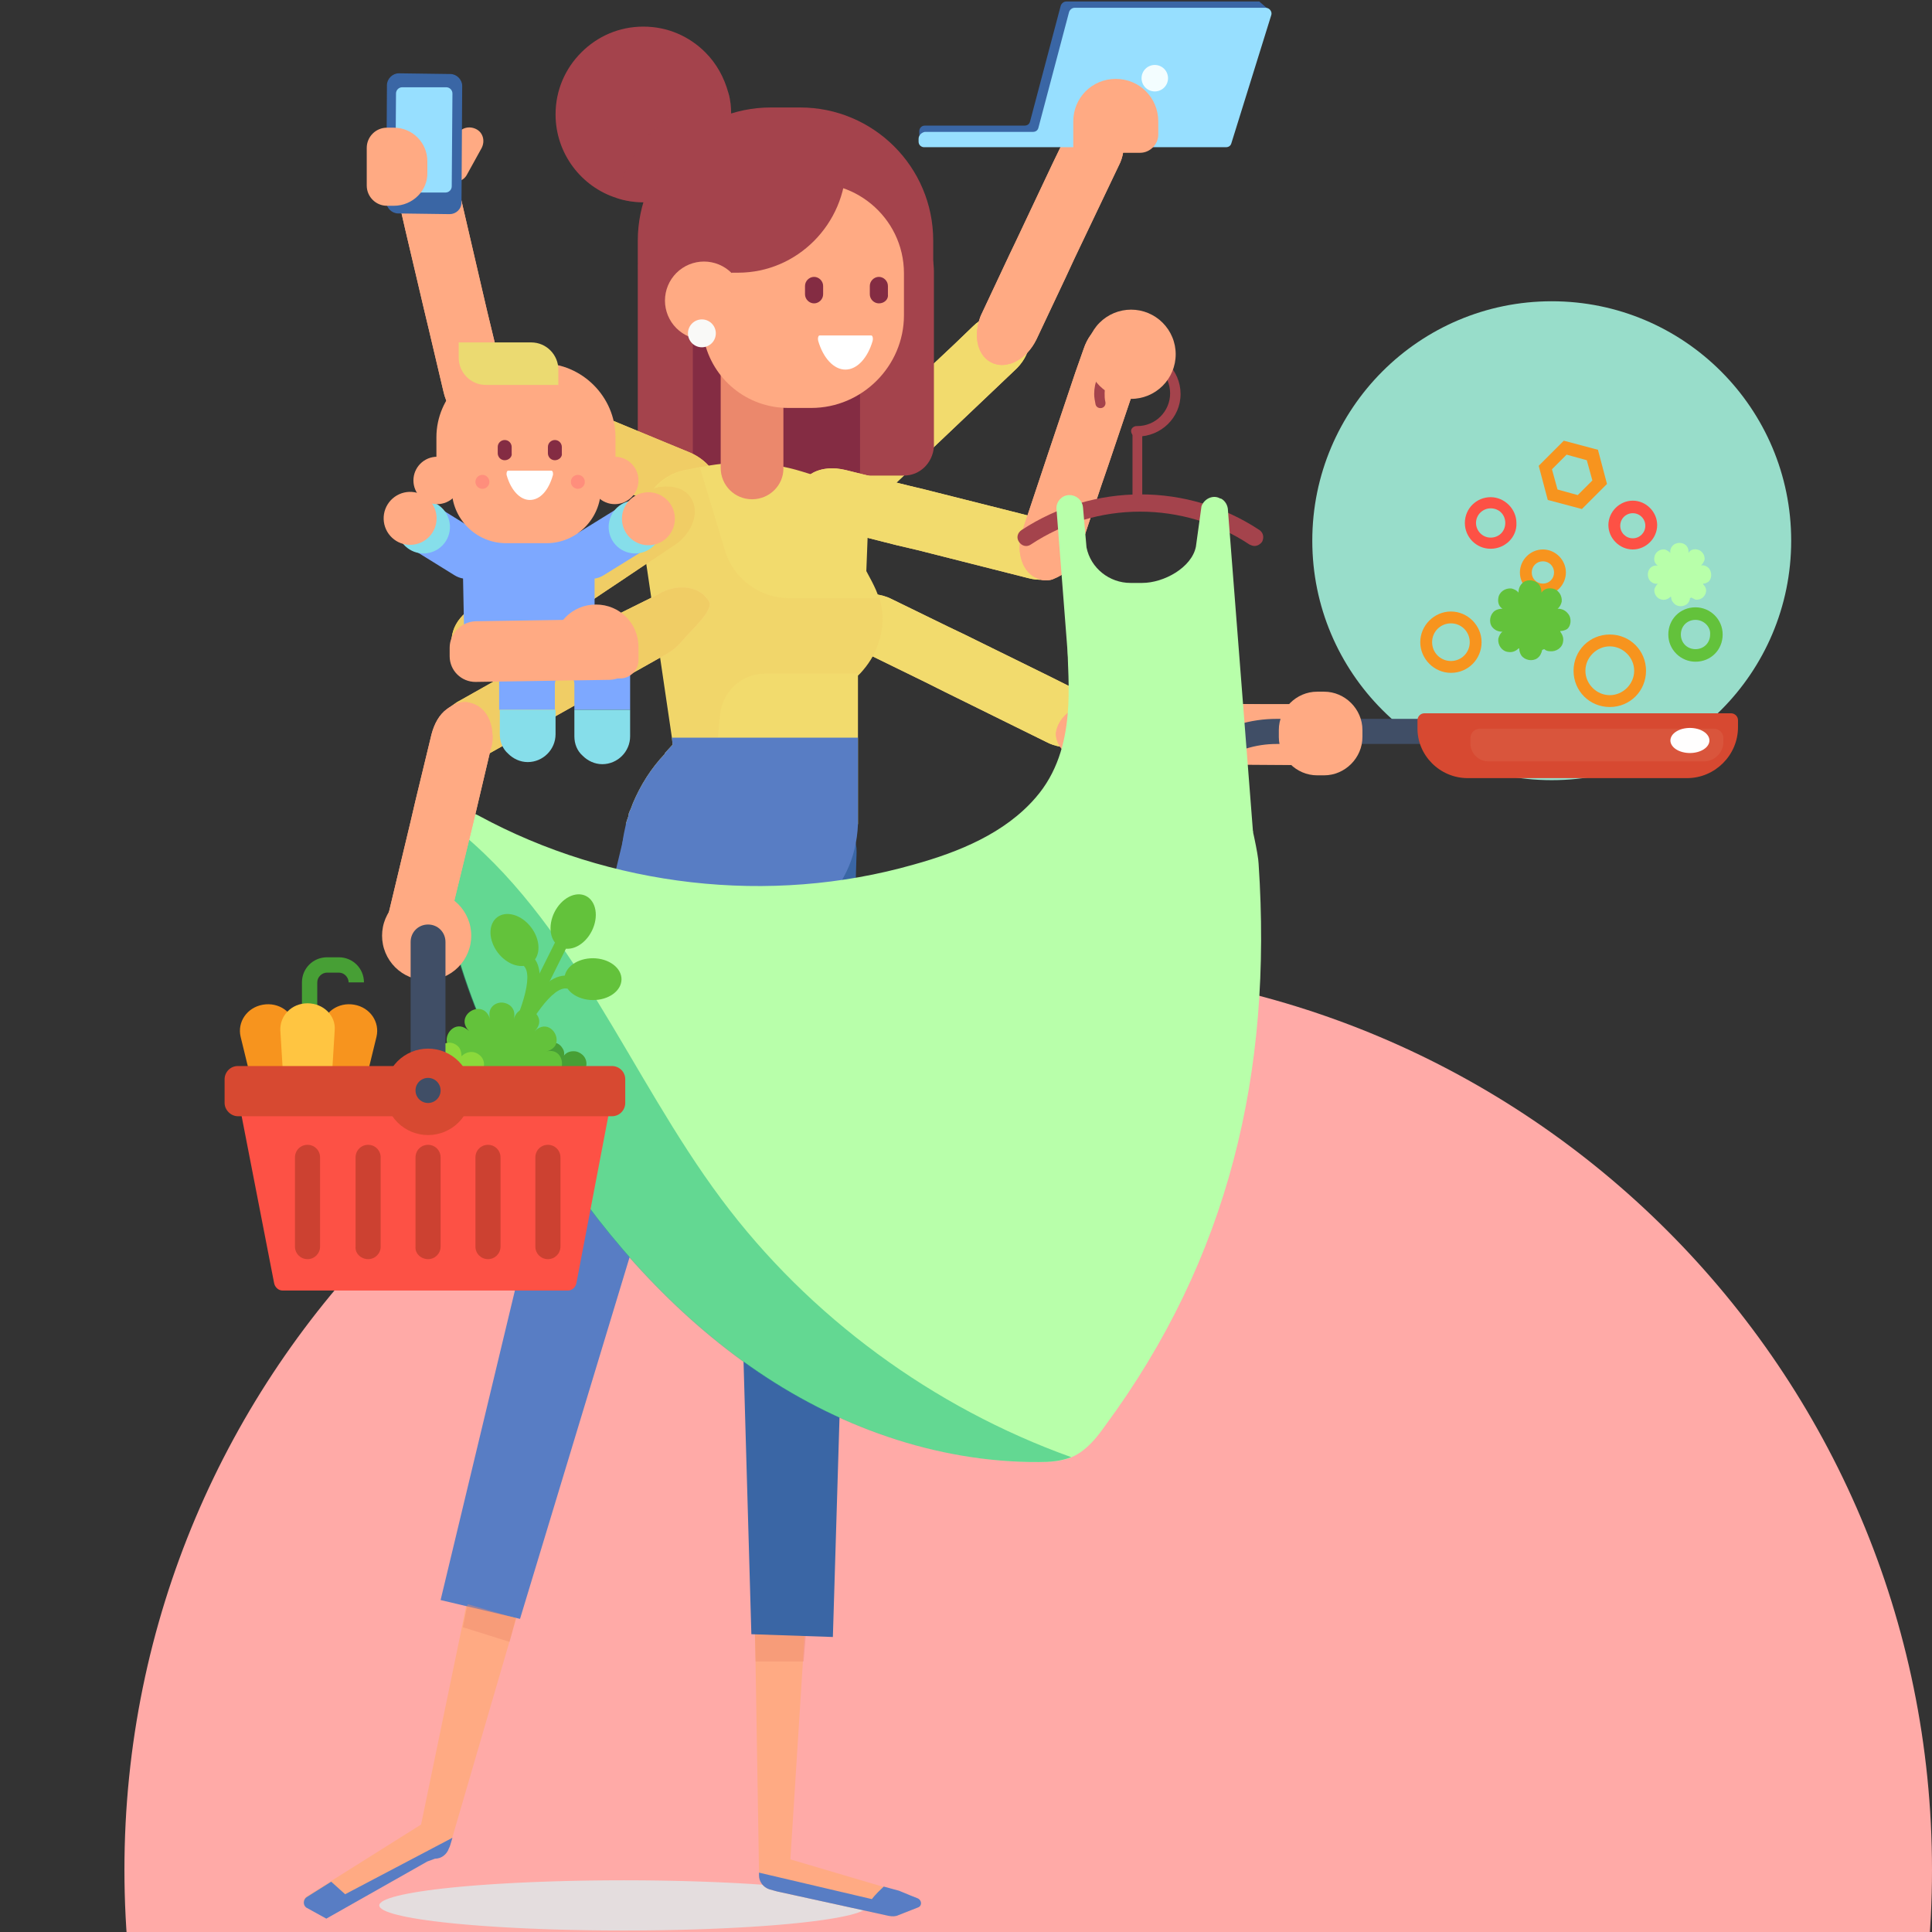 <svg xmlns="http://www.w3.org/2000/svg" xmlns:xlink="http://www.w3.org/1999/xlink" width="1080" zoomAndPan="magnify" viewBox="0 0 810 810" height="1080" preserveAspectRatio="xMidYMid meet" version="1.0"><rect x="0" y="0" width="810" height="810" fill="#333333" stroke="none"/><defs><filter x="0%" y="0%" width="100%" height="100%" id="fea1c6b633"><feColorMatrix values="0 0 0 0 1 0 0 0 0 1 0 0 0 0 1 0 0 0 1 0" color-interpolation-filters="sRGB"/></filter><clipPath id="21278893ae"><path d="M 550.184 126.305 L 750.965 126.305 L 750.965 327.09 L 550.184 327.09 Z M 550.184 126.305 " clip-rule="nonzero"/></clipPath><clipPath id="b9bd60e008"><path d="M 650.574 126.305 C 595.129 126.305 550.184 171.254 550.184 226.695 C 550.184 282.141 595.129 327.09 650.574 327.09 C 706.02 327.09 750.965 282.141 750.965 226.695 C 750.965 171.254 706.02 126.305 650.574 126.305 Z M 650.574 126.305 " clip-rule="nonzero"/></clipPath><clipPath id="58e9ae6bf5"><path d="M 52.168 405 L 810 405 L 810 810 L 52.168 810 Z M 52.168 405 " clip-rule="nonzero"/></clipPath><clipPath id="6c0cc58a72"><path d="M 431.086 405 C 221.816 405 52.168 574.645 52.168 783.914 C 52.168 993.184 221.816 1162.832 431.086 1162.832 C 640.355 1162.832 810 993.184 810 783.914 C 810 574.645 640.355 405 431.086 405 Z M 431.086 405 " clip-rule="nonzero"/></clipPath><clipPath id="ece7b3d970"><path d="M 594 299 L 728.664 299 L 728.664 327 L 594 327 Z M 594 299 " clip-rule="nonzero"/></clipPath><clipPath id="cef252e5f4"><path d="M 94.164 446 L 263 446 L 263 468 L 94.164 468 Z M 94.164 446 " clip-rule="nonzero"/></clipPath><mask id="c5a2bff6ed"><g filter="url(#fea1c6b633)"><rect x="-81" width="972" fill="#000000" y="-81" height="972" fill-opacity="0.79"/></g></mask><clipPath id="a23ed5967d"><path d="M 0.359 3 L 12 3 L 12 52 L 0.359 52 Z M 0.359 3 " clip-rule="nonzero"/></clipPath><clipPath id="4a76fb5305"><rect x="0" width="115" y="0" height="54"/></clipPath></defs><g clip-path="url(#21278893ae)"><g clip-path="url(#b9bd60e008)"><path fill="#98ddca" d="M 550.184 126.305 L 750.965 126.305 L 750.965 327.09 L 550.184 327.09 Z M 550.184 126.305 " fill-opacity="1" fill-rule="nonzero"/></g></g><g clip-path="url(#58e9ae6bf5)"><g clip-path="url(#6c0cc58a72)"><path fill="#ffaaa7" d="M 52.168 405 L 810 405 L 810 1162.832 L 52.168 1162.832 Z M 52.168 405 " fill-opacity="1" fill-rule="nonzero"/></g></g><path fill="#f9d57a" d="M 341.594 201.43 C 342.762 199.09 344.223 197.043 346.27 195.289 L 365.547 176.875 L 370.809 171.906 L 400.312 144.141 L 407.906 136.836 C 411.121 133.621 415.211 131.867 419.008 131.281 C 420.762 130.988 422.223 131.281 423.684 131.574 C 425.727 132.16 427.48 133.035 428.941 134.496 C 431.277 137.129 432.152 140.633 431.57 144.434 C 430.984 148.527 428.648 152.324 425.434 155.25 L 390.965 187.984 L 384.535 194.121 L 363.504 213.996 C 360.289 217.211 356.199 218.965 352.402 219.551 C 350.648 219.84 349.188 219.551 347.73 219.258 C 345.684 218.672 343.93 217.797 342.469 216.336 C 339.258 212.535 338.965 206.98 341.594 201.43 Z M 341.594 201.43 " fill-opacity="1" fill-rule="nonzero"/><path fill="#f2db6d" d="M 341.594 201.43 C 342.762 199.09 344.223 197.043 346.27 195.289 L 365.547 176.875 L 370.809 171.906 L 400.312 144.141 L 407.906 136.836 C 411.121 133.621 415.211 131.867 419.008 131.281 C 420.762 130.988 422.223 131.281 423.684 131.574 C 425.727 132.16 427.48 133.035 428.941 134.496 C 431.277 137.129 432.152 140.633 431.57 144.434 C 430.984 148.527 428.648 152.324 425.434 155.25 L 390.965 187.984 L 384.535 194.121 L 363.504 213.996 C 360.289 217.211 356.199 218.965 352.402 219.551 C 350.648 219.84 349.188 219.551 347.73 219.258 C 345.684 218.672 343.93 217.797 342.469 216.336 C 339.258 212.535 338.965 206.98 341.594 201.43 Z M 341.594 201.43 " fill-opacity="1" fill-rule="nonzero"/><path fill="#ffaa83" d="M 409.66 138.59 C 409.953 135.957 410.535 133.621 411.703 131.281 L 423.098 107.023 L 426.312 100.301 L 441.5 68.148 L 446.176 58.504 C 448.219 54.414 451.141 51.199 454.648 49.445 C 456.109 48.566 457.57 48.273 459.027 47.98 C 461.074 47.691 463.117 47.98 464.871 48.859 C 467.793 50.32 470.129 53.242 470.715 57.336 C 471.59 61.426 471.008 65.812 468.961 69.609 L 450.559 108.191 L 446.762 116.375 L 434.492 142.387 C 432.445 146.48 429.523 149.695 426.02 151.449 C 424.559 152.324 423.098 152.617 421.637 152.91 C 419.594 153.203 417.547 152.91 415.793 152.035 C 411.414 149.988 409.074 144.727 409.66 138.59 Z M 409.66 138.59 " fill-opacity="1" fill-rule="nonzero"/><path fill="#ffaa83" d="M 409.66 138.59 C 409.953 135.957 410.535 133.621 411.703 131.281 L 423.098 107.023 L 426.312 100.301 L 441.5 68.148 L 446.176 58.504 C 448.219 54.414 451.141 51.199 454.648 49.445 C 456.109 48.566 457.57 48.273 459.027 47.98 C 461.074 47.691 463.117 47.98 464.871 48.859 C 467.793 50.32 470.129 53.242 470.715 57.336 C 471.59 61.426 471.008 65.812 468.961 69.609 L 450.559 108.191 L 446.762 116.375 L 434.492 142.387 C 432.445 146.48 429.523 149.695 426.02 151.449 C 424.559 152.324 423.098 152.617 421.637 152.91 C 419.594 153.203 417.547 152.91 415.793 152.035 C 411.414 149.988 409.074 144.727 409.66 138.59 Z M 409.66 138.59 " fill-opacity="1" fill-rule="nonzero"/><path fill="#3a66a5" d="M 532.352 4.434 L 527.973 0.633 L 527.68 0.633 C 527.387 0.633 527.387 0.633 527.094 0.633 L 447.051 0.633 C 445.883 0.633 445.008 1.512 444.715 2.387 L 431.863 50.906 C 431.57 52.074 430.691 52.66 429.523 52.66 L 387.75 52.66 C 386.289 52.66 385.414 53.828 385.414 54.996 L 385.414 56.168 C 385.414 57.629 386.582 58.504 387.75 58.504 L 510.734 58.504 C 511.902 58.504 512.781 57.918 513.074 56.75 L 528.848 5.016 Z M 532.352 4.434 " fill-opacity="1" fill-rule="nonzero"/><path fill="#97dfff" d="M 385.121 58.211 L 385.121 59.383 C 385.121 60.844 386.289 61.719 387.457 61.719 L 513.949 61.719 C 515.117 61.719 515.992 61.133 516.285 59.965 L 532.938 6.48 C 533.523 5.016 532.352 3.266 530.602 3.266 L 450.559 3.266 C 449.391 3.266 448.512 4.141 448.219 5.016 L 435.367 53.535 C 435.074 54.703 434.199 55.289 433.031 55.289 L 387.75 55.289 C 386.289 55.582 385.121 56.75 385.121 58.211 Z M 385.121 58.211 " fill-opacity="1" fill-rule="nonzero"/><path fill="#f3fdff" d="M 489.703 32.785 C 489.703 33.148 489.668 33.508 489.598 33.867 C 489.523 34.227 489.418 34.57 489.281 34.91 C 489.141 35.246 488.969 35.566 488.766 35.867 C 488.566 36.172 488.336 36.453 488.078 36.711 C 487.82 36.969 487.539 37.199 487.234 37.402 C 486.934 37.605 486.613 37.773 486.277 37.914 C 485.941 38.055 485.594 38.16 485.234 38.23 C 484.879 38.301 484.516 38.336 484.152 38.336 C 483.789 38.336 483.426 38.301 483.07 38.23 C 482.711 38.16 482.363 38.055 482.027 37.914 C 481.691 37.773 481.371 37.605 481.07 37.402 C 480.766 37.199 480.484 36.969 480.227 36.711 C 479.969 36.453 479.738 36.172 479.535 35.867 C 479.336 35.566 479.164 35.246 479.023 34.91 C 478.883 34.57 478.781 34.227 478.707 33.867 C 478.637 33.508 478.602 33.148 478.602 32.785 C 478.602 32.418 478.637 32.059 478.707 31.699 C 478.781 31.344 478.883 30.996 479.023 30.66 C 479.164 30.32 479.336 30 479.535 29.699 C 479.738 29.395 479.969 29.113 480.227 28.855 C 480.484 28.598 480.766 28.367 481.07 28.168 C 481.371 27.965 481.691 27.793 482.027 27.652 C 482.363 27.516 482.711 27.41 483.07 27.336 C 483.426 27.266 483.789 27.23 484.152 27.23 C 484.516 27.23 484.879 27.266 485.234 27.336 C 485.594 27.41 485.941 27.516 486.277 27.652 C 486.613 27.793 486.934 27.965 487.234 28.168 C 487.539 28.367 487.82 28.598 488.078 28.855 C 488.336 29.113 488.566 29.395 488.766 29.699 C 488.969 30 489.141 30.32 489.281 30.66 C 489.418 30.996 489.523 31.344 489.598 31.699 C 489.668 32.059 489.703 32.418 489.703 32.785 Z M 489.703 32.785 " fill-opacity="1" fill-rule="nonzero"/><path fill="#ffaa83" d="M 478.016 64.059 L 452.602 64.059 C 451.141 64.059 449.973 62.887 449.973 61.426 L 449.973 50.906 C 449.973 40.969 457.859 33.074 467.793 33.074 C 477.727 33.074 485.613 40.969 485.613 50.906 L 485.613 56.457 C 485.613 60.551 482.105 64.059 478.016 64.059 Z M 478.016 64.059 " fill-opacity="1" fill-rule="nonzero"/><path fill="#a4434c" d="M 378.988 199.383 L 279.664 199.383 C 272.945 199.383 267.395 193.828 267.395 187.105 L 267.395 113.746 C 267.395 100.301 278.203 89.195 291.934 89.195 L 367.008 89.195 C 380.445 89.195 391.547 100.008 391.547 113.746 L 391.547 187.398 C 390.965 194.121 385.707 199.383 378.988 199.383 Z M 378.988 199.383 " fill-opacity="1" fill-rule="nonzero"/><path fill="#842c43" d="M 290.473 89.195 L 360.582 89.195 L 360.582 199.383 L 290.473 199.383 Z M 290.473 89.195 " fill-opacity="1" fill-rule="nonzero"/><path fill="#f9d57a" d="M 366.426 249.07 C 369.055 249.363 371.391 249.945 373.727 251.117 L 397.684 262.809 L 404.402 266.023 L 440.625 283.852 L 449.973 288.527 C 454.062 290.574 457.277 293.496 459.027 297.004 C 459.613 298.465 460.199 299.926 460.488 301.387 C 460.781 303.434 460.488 305.48 459.32 307.234 C 457.859 310.156 454.648 312.203 450.852 313.078 C 446.762 313.664 442.379 313.078 438.582 311.031 L 395.93 289.988 L 387.75 285.898 L 362.043 273.328 C 357.953 271.281 354.738 268.359 352.988 264.852 C 352.402 263.391 351.82 261.93 351.527 260.469 C 351.234 258.422 351.527 256.375 352.402 254.621 C 355.031 250.824 360.289 248.484 366.426 249.07 Z M 366.426 249.07 " fill-opacity="1" fill-rule="nonzero"/><path fill="#f2db6d" d="M 366.426 249.07 C 369.055 249.363 371.391 249.945 373.727 251.117 L 397.684 262.809 L 404.402 266.023 L 440.625 283.852 L 449.973 288.527 C 454.062 290.574 457.277 293.496 459.027 297.004 C 459.613 298.465 460.199 299.926 460.488 301.387 C 460.781 303.434 460.488 305.48 459.32 307.234 C 457.859 310.156 454.648 312.203 450.852 313.078 C 446.762 313.664 442.379 313.078 438.582 311.031 L 395.93 289.988 L 387.75 285.898 L 362.043 273.328 C 357.953 271.281 354.738 268.359 352.988 264.852 C 352.402 263.391 351.82 261.93 351.527 260.469 C 351.234 258.422 351.527 256.375 352.402 254.621 C 355.031 250.824 360.289 248.484 366.426 249.07 Z M 366.426 249.07 " fill-opacity="1" fill-rule="nonzero"/><path fill="#ffaa83" d="M 452.602 296.125 C 454.938 295.25 457.57 294.957 460.199 294.957 L 494.086 294.957 L 529.723 295.25 L 540.242 295.25 C 544.621 295.25 549.004 296.711 551.926 299.051 C 553.094 299.926 554.262 301.094 555.141 302.266 C 556.309 304.02 556.891 306.062 556.891 308.109 C 556.891 311.617 555.141 314.539 551.633 317.172 C 548.422 319.508 544.039 320.969 539.656 320.676 L 497.004 320.387 L 487.949 320.387 L 459.32 320.094 C 454.938 320.094 450.559 318.633 447.637 316.293 C 446.469 315.418 445.301 314.246 444.422 313.078 C 443.254 311.324 442.672 309.277 442.672 307.523 C 443.254 302.555 447.051 298.172 452.602 296.125 Z M 452.602 296.125 " fill-opacity="1" fill-rule="nonzero"/><path fill="#ffaa83" d="M 452.602 296.125 C 454.938 295.25 457.57 294.957 460.199 294.957 L 494.086 294.957 L 529.723 295.25 L 540.242 295.25 C 544.621 295.25 549.004 296.711 551.926 299.051 C 553.094 299.926 554.262 301.094 555.141 302.266 C 556.309 304.02 556.891 306.062 556.891 308.109 C 556.891 311.617 555.141 314.539 551.633 317.172 C 548.422 319.508 544.039 320.969 539.656 320.676 L 497.004 320.387 L 487.949 320.387 L 459.32 320.094 C 454.938 320.094 450.559 318.633 447.637 316.293 C 446.469 315.418 445.301 314.246 444.422 313.078 C 443.254 311.324 442.672 309.277 442.672 307.523 C 443.254 302.555 447.051 298.172 452.602 296.125 Z M 452.602 296.125 " fill-opacity="1" fill-rule="nonzero"/><path fill="#404e66" d="M 502.266 324.477 C 500.512 324.477 499.051 323.602 497.883 322.141 C 496.129 319.801 496.715 316.293 499.051 314.832 L 504.309 311.031 C 513.363 304.602 524.172 301.387 535.273 301.387 L 594.867 301.387 C 597.789 301.387 600.125 303.727 600.125 306.648 C 600.125 309.57 597.789 311.91 594.867 311.91 L 535.273 311.91 C 526.512 311.91 517.746 314.539 510.445 319.801 L 505.184 323.602 C 504.602 324.184 503.434 324.477 502.266 324.477 Z M 502.266 324.477 " fill-opacity="1" fill-rule="nonzero"/><g clip-path="url(#ece7b3d970)"><path fill="#d74931" d="M 615.316 326.23 L 707.336 326.23 C 719.023 326.23 728.664 316.586 728.664 304.895 L 728.664 301.973 C 728.664 300.219 727.203 299.051 725.742 299.051 L 597.207 299.051 C 595.453 299.051 594.285 300.512 594.285 301.973 L 594.285 304.895 C 593.992 316.586 603.633 326.23 615.316 326.23 Z M 615.316 326.23 " fill-opacity="1" fill-rule="nonzero"/></g><path fill="#dd644b" d="M 714.348 319.215 L 624.082 319.215 C 619.699 319.215 616.484 315.711 616.484 311.617 L 616.484 309.57 C 616.484 307.234 618.238 305.48 620.574 305.48 L 718.438 305.48 C 720.773 305.48 722.527 307.234 722.527 309.57 L 722.527 311.617 C 722.234 315.711 718.73 319.215 714.348 319.215 Z M 714.348 319.215 " fill-opacity="0.45" fill-rule="nonzero"/><path fill="#f7941e" d="M 663.227 213.41 L 648.91 209.613 L 645.113 195.289 L 655.629 184.77 L 669.945 188.566 L 673.742 202.891 Z M 653 205.227 L 661.473 207.566 L 667.609 201.43 L 665.27 192.953 L 656.801 190.613 L 650.664 196.75 Z M 653 205.227 " fill-opacity="1" fill-rule="nonzero"/><path fill="#f7941e" d="M 674.91 296.418 C 666.441 296.418 659.719 289.695 659.719 281.219 C 659.719 272.742 666.441 266.023 674.91 266.023 C 683.383 266.023 690.102 272.746 690.102 281.219 C 690.102 289.695 683.383 296.418 674.91 296.418 Z M 674.91 270.992 C 669.359 270.992 664.688 275.668 664.688 281.219 C 664.688 286.773 669.359 291.449 674.91 291.449 C 680.461 291.449 685.137 286.773 685.137 281.219 C 685.137 275.668 680.461 270.992 674.91 270.992 Z M 674.91 270.992 " fill-opacity="1" fill-rule="nonzero"/><path fill="#f7941e" d="M 646.867 249.652 C 641.609 249.652 637.227 245.27 637.227 240.008 C 637.227 234.746 641.609 230.363 646.867 230.363 C 652.125 230.363 656.508 234.746 656.508 240.008 C 656.508 245.27 652.125 249.652 646.867 249.652 Z M 646.867 235.332 C 644.238 235.332 642.191 237.379 642.191 240.008 C 642.191 242.641 644.238 244.684 646.867 244.684 C 649.496 244.684 651.539 242.641 651.539 240.008 C 651.539 237.379 649.496 235.332 646.867 235.332 Z M 646.867 235.332 " fill-opacity="1" fill-rule="nonzero"/><path fill="#fd5145" d="M 624.957 230.07 C 618.824 230.07 614.148 225.102 614.148 219.258 C 614.148 213.121 619.113 208.441 624.957 208.441 C 630.801 208.441 635.766 213.41 635.766 219.258 C 636.059 225.102 631.094 230.07 624.957 230.07 Z M 624.957 213.121 C 621.742 213.121 618.824 215.75 618.824 219.258 C 618.824 222.473 621.453 225.395 624.957 225.395 C 628.465 225.395 631.094 222.766 631.094 219.258 C 631.094 215.75 628.461 213.121 624.957 213.121 Z M 624.957 213.121 " fill-opacity="1" fill-rule="nonzero"/><path fill="#63c23b" d="M 710.844 277.422 C 704.707 277.422 699.449 272.453 699.449 266.023 C 699.449 259.59 704.414 254.621 710.844 254.621 C 716.977 254.621 722.234 259.59 722.234 266.023 C 722.234 272.453 717.27 277.422 710.844 277.422 Z M 710.844 259.883 C 707.336 259.883 704.707 262.516 704.707 266.023 C 704.707 269.527 707.336 272.16 710.844 272.16 C 714.348 272.16 716.977 269.527 716.977 266.023 C 717.27 262.809 714.348 259.883 710.844 259.883 Z M 710.844 259.883 " fill-opacity="1" fill-rule="nonzero"/><path fill="#f7941e" d="M 608.305 282.098 C 601.297 282.098 595.453 276.25 595.453 269.238 C 595.453 262.223 601.297 256.375 608.305 256.375 C 615.316 256.375 621.16 262.223 621.16 269.238 C 621.16 276.25 615.609 282.098 608.305 282.098 Z M 608.305 261.344 C 603.926 261.344 600.418 264.852 600.418 269.238 C 600.418 273.621 603.926 277.129 608.305 277.129 C 612.688 277.129 616.195 273.621 616.195 269.238 C 616.195 264.852 612.688 261.344 608.305 261.344 Z M 608.305 261.344 " fill-opacity="1" fill-rule="nonzero"/><path fill="#fd5145" d="M 684.551 230.363 C 679 230.363 674.328 225.688 674.328 220.133 C 674.328 214.582 679 209.906 684.551 209.906 C 690.102 209.906 694.777 214.582 694.777 220.133 C 694.777 225.688 690.102 230.363 684.551 230.363 Z M 684.551 215.164 C 681.629 215.164 679.293 217.504 679.293 220.426 C 679.293 223.348 681.629 225.688 684.551 225.688 C 687.473 225.688 689.809 223.348 689.809 220.426 C 689.809 217.504 687.473 215.164 684.551 215.164 Z M 684.551 215.164 " fill-opacity="1" fill-rule="nonzero"/><path fill="#fffefe" d="M 716.684 310.449 C 716.684 310.793 716.633 311.137 716.527 311.473 C 716.422 311.812 716.27 312.141 716.062 312.461 C 715.855 312.781 715.605 313.082 715.309 313.371 C 715.008 313.656 714.668 313.922 714.289 314.168 C 713.91 314.414 713.496 314.629 713.051 314.824 C 712.602 315.016 712.133 315.176 711.637 315.309 C 711.141 315.441 710.629 315.539 710.102 315.609 C 709.574 315.676 709.043 315.707 708.504 315.711 C 707.969 315.707 707.438 315.676 706.91 315.609 C 706.383 315.539 705.871 315.441 705.375 315.309 C 704.879 315.176 704.406 315.016 703.961 314.824 C 703.516 314.629 703.102 314.414 702.723 314.168 C 702.344 313.922 702.004 313.656 701.703 313.371 C 701.406 313.082 701.152 312.781 700.949 312.461 C 700.742 312.141 700.59 311.812 700.484 311.473 C 700.379 311.137 700.324 310.793 700.324 310.449 C 700.324 310.102 700.379 309.762 700.484 309.422 C 700.59 309.082 700.742 308.754 700.949 308.434 C 701.152 308.117 701.406 307.812 701.703 307.523 C 702.004 307.238 702.344 306.973 702.723 306.727 C 703.102 306.484 703.516 306.266 703.961 306.074 C 704.406 305.883 704.879 305.719 705.375 305.586 C 705.871 305.457 706.383 305.355 706.91 305.289 C 707.438 305.219 707.969 305.188 708.504 305.188 C 709.043 305.188 709.574 305.219 710.102 305.289 C 710.629 305.355 711.141 305.457 711.637 305.586 C 712.133 305.719 712.602 305.883 713.051 306.074 C 713.496 306.266 713.91 306.484 714.289 306.727 C 714.668 306.973 715.008 307.238 715.309 307.523 C 715.605 307.812 715.855 308.117 716.062 308.434 C 716.27 308.754 716.422 309.082 716.527 309.422 C 716.633 309.762 716.684 310.102 716.684 310.449 Z M 716.684 310.449 " fill-opacity="1" fill-rule="nonzero"/><path fill="#b8ffaa" d="M 716.684 238.547 C 715.809 237.379 714.348 236.793 713.18 237.086 C 713.766 236.5 714.348 235.625 714.641 234.746 C 714.934 232.703 713.473 230.656 711.426 230.363 C 709.965 230.07 708.504 230.656 707.922 231.824 C 707.922 230.949 707.922 230.07 707.336 229.195 C 706.168 227.441 703.539 227.148 701.785 228.316 C 700.617 229.195 700.035 230.656 700.328 231.824 C 699.742 231.242 698.867 230.656 697.988 230.363 C 695.945 230.07 693.898 231.531 693.605 233.578 C 693.316 235.039 693.898 236.5 695.066 237.086 C 694.191 237.086 693.316 237.086 692.438 237.672 C 690.688 238.84 690.395 241.469 691.562 243.223 C 692.438 244.395 693.898 244.977 695.066 244.684 C 694.484 245.27 693.898 246.148 693.605 247.023 C 693.316 249.07 694.777 251.117 696.82 251.406 C 697.988 251.699 699.449 251.117 700.328 250.238 C 700.328 250.238 700.328 250.238 700.617 250.238 C 700.617 251.117 700.91 251.992 701.496 252.578 C 702.664 254.332 705.293 254.621 707.047 253.453 C 707.922 252.871 708.504 251.699 708.504 250.824 C 708.797 250.824 708.797 250.531 709.09 250.531 C 709.676 250.824 710.258 251.117 710.844 251.406 C 712.887 251.699 714.934 250.238 715.227 248.191 C 715.516 247.023 714.934 245.855 714.055 244.977 C 714.055 244.977 714.055 244.684 714.055 244.684 C 714.934 244.684 715.516 244.395 716.395 243.809 C 717.562 242.641 717.855 240.301 716.684 238.547 Z M 716.684 238.547 " fill-opacity="1" fill-rule="nonzero"/><path fill="#63c23b" d="M 657.383 257.254 C 656.215 255.793 654.754 255.207 653 255.207 C 653.879 254.621 654.461 253.453 654.754 252.285 C 655.047 249.652 653.293 247.023 650.664 246.73 C 648.91 246.438 647.16 247.023 646.281 248.484 C 646.281 247.316 645.992 246.148 645.406 245.27 C 643.945 243.223 640.73 242.641 638.688 244.102 C 637.227 245.27 636.641 246.73 636.641 248.484 C 636.059 247.609 634.891 247.023 633.723 246.73 C 631.094 246.438 628.465 248.191 628.172 250.824 C 627.879 252.578 628.465 254.332 629.922 255.207 C 628.754 255.207 627.586 255.5 626.711 256.086 C 624.664 257.547 624.082 260.762 625.543 262.809 C 626.711 264.27 628.172 264.852 629.922 264.852 C 629.047 265.438 628.465 266.605 628.172 267.777 C 627.879 270.406 629.633 273.035 632.262 273.328 C 634.012 273.621 635.473 273.035 636.641 271.867 C 636.641 271.867 636.934 271.867 636.934 271.867 C 636.934 272.746 637.227 273.914 637.812 274.789 C 639.273 276.836 642.484 277.422 644.531 275.961 C 645.699 275.082 646.281 273.914 646.574 272.453 C 646.867 272.453 647.16 272.16 647.453 272.16 C 648.035 272.746 648.91 273.035 649.789 273.035 C 652.418 273.328 655.047 271.574 655.34 268.945 C 655.629 267.484 655.047 266.023 654.172 264.852 C 654.172 264.852 654.172 264.559 654.172 264.559 C 655.047 264.559 656.215 264.27 657.09 263.684 C 658.551 262.516 659.137 259.301 657.383 257.254 Z M 657.383 257.254 " fill-opacity="1" fill-rule="nonzero"/><path fill="#ffaa83" d="M 555.141 325.062 L 552.219 325.062 C 543.453 325.062 536.152 317.754 536.152 308.988 L 536.152 306.062 C 536.152 297.297 543.453 289.988 552.219 289.988 L 555.141 289.988 C 563.902 289.988 571.207 297.297 571.207 306.062 L 571.207 308.988 C 571.207 317.754 563.902 325.062 555.141 325.062 Z M 555.141 325.062 " fill-opacity="1" fill-rule="nonzero"/><path fill="#e1e4e5" d="M 364.09 798.844 C 364.09 799.016 364.047 799.188 363.965 799.359 C 363.883 799.531 363.758 799.703 363.594 799.875 C 363.43 800.047 363.223 800.219 362.977 800.387 C 362.73 800.559 362.445 800.73 362.117 800.898 C 361.789 801.066 361.422 801.234 361.016 801.402 C 360.605 801.57 360.16 801.734 359.672 801.898 C 359.188 802.062 358.66 802.227 358.094 802.391 C 357.527 802.551 356.926 802.711 356.281 802.871 C 355.641 803.031 354.961 803.188 354.242 803.344 C 353.527 803.5 352.773 803.652 351.98 803.805 C 351.191 803.957 350.363 804.105 349.5 804.254 C 348.637 804.402 347.738 804.547 346.809 804.691 C 345.875 804.832 344.91 804.973 343.91 805.113 C 342.91 805.25 341.879 805.387 340.812 805.52 C 339.75 805.652 338.652 805.785 337.527 805.91 C 336.398 806.039 335.242 806.164 334.055 806.285 C 332.867 806.406 331.652 806.523 330.41 806.641 C 329.168 806.758 327.898 806.867 326.602 806.977 C 325.301 807.086 323.98 807.195 322.633 807.297 C 321.285 807.398 319.914 807.496 318.516 807.594 C 317.121 807.688 315.703 807.781 314.266 807.871 C 312.828 807.957 311.367 808.043 309.887 808.125 C 308.406 808.207 306.91 808.281 305.391 808.355 C 303.875 808.43 302.34 808.5 300.789 808.566 C 299.238 808.633 297.676 808.695 296.094 808.75 C 294.516 808.809 292.922 808.863 291.316 808.914 C 289.711 808.965 288.094 809.008 286.465 809.051 C 284.836 809.094 283.199 809.133 281.555 809.164 C 279.91 809.199 278.258 809.227 276.598 809.254 C 274.938 809.277 273.273 809.301 271.602 809.316 C 269.93 809.332 268.258 809.344 266.582 809.355 C 264.906 809.363 263.23 809.367 261.551 809.367 C 259.875 809.367 258.195 809.363 256.52 809.355 C 254.844 809.344 253.172 809.332 251.5 809.316 C 249.832 809.301 248.164 809.277 246.508 809.254 C 244.848 809.227 243.191 809.199 241.547 809.164 C 239.902 809.133 238.266 809.094 236.637 809.051 C 235.008 809.008 233.391 808.965 231.785 808.914 C 230.18 808.863 228.586 808.809 227.008 808.75 C 225.43 808.695 223.863 808.633 222.312 808.566 C 220.762 808.5 219.227 808.43 217.711 808.355 C 216.195 808.281 214.695 808.207 213.215 808.125 C 211.734 808.043 210.277 807.957 208.836 807.871 C 207.398 807.781 205.98 807.688 204.586 807.594 C 203.191 807.496 201.816 807.398 200.469 807.297 C 199.121 807.195 197.801 807.086 196.504 806.977 C 195.207 806.867 193.934 806.758 192.691 806.641 C 191.449 806.523 190.234 806.406 189.047 806.285 C 187.859 806.164 186.703 806.039 185.578 805.91 C 184.449 805.785 183.355 805.652 182.289 805.52 C 181.227 805.387 180.191 805.25 179.191 805.113 C 178.195 804.973 177.227 804.832 176.297 804.691 C 175.363 804.547 174.465 804.402 173.602 804.254 C 172.738 804.105 171.914 803.957 171.121 803.805 C 170.332 803.652 169.578 803.5 168.859 803.344 C 168.141 803.188 167.461 803.031 166.82 802.871 C 166.176 802.711 165.574 802.551 165.008 802.391 C 164.441 802.227 163.918 802.062 163.43 801.898 C 162.941 801.734 162.496 801.57 162.086 801.402 C 161.68 801.234 161.312 801.066 160.984 800.898 C 160.656 800.73 160.371 800.559 160.125 800.387 C 159.879 800.219 159.672 800.047 159.508 799.875 C 159.344 799.703 159.219 799.531 159.137 799.359 C 159.055 799.188 159.016 799.016 159.016 798.844 C 159.016 798.672 159.055 798.5 159.137 798.328 C 159.219 798.156 159.344 797.984 159.508 797.812 C 159.672 797.641 159.879 797.473 160.125 797.301 C 160.371 797.129 160.656 796.961 160.984 796.793 C 161.312 796.625 161.68 796.457 162.086 796.289 C 162.496 796.121 162.941 795.957 163.43 795.789 C 163.918 795.625 164.441 795.461 165.008 795.301 C 165.574 795.137 166.176 794.977 166.82 794.816 C 167.461 794.66 168.141 794.5 168.859 794.348 C 169.578 794.191 170.332 794.035 171.121 793.883 C 171.914 793.734 172.738 793.582 173.602 793.434 C 174.465 793.289 175.363 793.141 176.297 793 C 177.227 792.855 178.195 792.715 179.191 792.578 C 180.191 792.438 181.227 792.305 182.289 792.168 C 183.355 792.035 184.449 791.906 185.578 791.777 C 186.703 791.652 187.859 791.527 189.047 791.406 C 190.234 791.281 191.449 791.164 192.691 791.047 C 193.934 790.934 195.207 790.82 196.504 790.711 C 197.801 790.602 199.121 790.496 200.469 790.395 C 201.816 790.289 203.191 790.191 204.586 790.098 C 205.98 790 207.398 789.91 208.836 789.82 C 210.277 789.73 211.734 789.645 213.215 789.566 C 214.695 789.484 216.195 789.406 217.711 789.332 C 219.227 789.258 220.762 789.191 222.312 789.125 C 223.863 789.059 225.43 788.996 227.008 788.938 C 228.586 788.879 230.18 788.824 231.785 788.777 C 233.391 788.727 235.008 788.68 236.637 788.637 C 238.266 788.598 239.902 788.559 241.547 788.523 C 243.191 788.492 244.848 788.461 246.508 788.438 C 248.164 788.41 249.832 788.391 251.5 788.375 C 253.172 788.355 254.844 788.344 256.52 788.336 C 258.195 788.328 259.875 788.324 261.551 788.324 C 263.23 788.324 264.906 788.328 266.582 788.336 C 268.258 788.344 269.93 788.355 271.602 788.375 C 273.273 788.391 274.938 788.41 276.598 788.438 C 278.258 788.461 279.91 788.492 281.555 788.523 C 283.199 788.559 284.836 788.598 286.465 788.637 C 288.094 788.68 289.711 788.727 291.316 788.777 C 292.922 788.824 294.516 788.879 296.094 788.938 C 297.676 788.996 299.238 789.059 300.789 789.125 C 302.34 789.191 303.875 789.258 305.391 789.332 C 306.91 789.406 308.406 789.484 309.887 789.566 C 311.367 789.645 312.828 789.73 314.266 789.82 C 315.703 789.91 317.121 790 318.516 790.098 C 319.914 790.191 321.285 790.289 322.633 790.395 C 323.98 790.496 325.301 790.602 326.602 790.711 C 327.898 790.82 329.168 790.934 330.41 791.047 C 331.652 791.164 332.867 791.281 334.055 791.406 C 335.242 791.527 336.398 791.652 337.527 791.777 C 338.652 791.906 339.75 792.035 340.812 792.168 C 341.879 792.305 342.91 792.438 343.91 792.578 C 344.91 792.715 345.875 792.855 346.809 793 C 347.738 793.141 348.637 793.289 349.5 793.434 C 350.363 793.582 351.188 793.734 351.98 793.883 C 352.773 794.035 353.527 794.191 354.242 794.348 C 354.961 794.5 355.641 794.66 356.281 794.816 C 356.926 794.977 357.527 795.137 358.094 795.301 C 358.66 795.461 359.188 795.625 359.672 795.789 C 360.16 795.957 360.605 796.121 361.016 796.289 C 361.422 796.457 361.789 796.625 362.117 796.793 C 362.445 796.961 362.73 797.129 362.977 797.301 C 363.223 797.473 363.43 797.641 363.594 797.812 C 363.758 797.984 363.883 798.156 363.965 798.328 C 364.047 798.5 364.09 798.672 364.09 798.844 Z M 364.09 798.844 " fill-opacity="0.88" fill-rule="nonzero"/><path fill="#a4434c" d="M 306.539 47.98 C 306.539 58.211 302.449 67.273 295.73 73.996 C 289.012 80.719 279.957 84.809 269.73 84.809 C 265.934 84.809 262.137 84.227 258.629 83.055 C 243.73 78.379 232.922 64.352 232.922 47.98 C 232.922 37.754 237.012 28.691 243.73 21.969 C 250.449 15.246 259.508 11.156 269.73 11.156 C 279.957 11.156 289.012 15.246 295.73 21.969 C 300.402 26.645 303.617 32.492 305.371 38.922 C 306.246 41.844 306.539 45.059 306.539 47.98 Z M 306.539 47.98 " fill-opacity="1" fill-rule="nonzero"/><path fill="#a4434c" d="M 306.539 47.98 C 306.539 58.211 302.449 67.273 295.73 73.996 C 289.012 80.719 279.957 84.809 269.73 84.809 C 265.934 84.809 262.137 84.227 258.629 83.055 C 263.305 60.258 282 42.43 305.371 38.922 C 306.246 41.844 306.539 45.059 306.539 47.98 Z M 306.539 47.98 " fill-opacity="0.33" fill-rule="nonzero"/><path fill="#f9d57a" d="M 346.852 196.461 C 349.48 196.168 351.82 196.461 354.449 197.043 L 380.445 203.473 L 387.75 205.227 L 427.188 215.164 L 437.41 217.797 C 441.793 218.965 445.59 221.305 447.93 224.227 C 448.805 225.395 449.68 226.855 450.266 228.316 C 450.852 230.363 451.141 232.41 450.559 234.164 C 449.68 237.379 447.051 240.008 443.547 241.762 C 439.75 243.223 435.367 243.516 430.984 242.348 L 384.828 230.656 L 376.066 228.609 L 348.312 221.594 C 343.93 220.426 340.133 218.09 337.797 215.164 C 336.922 213.996 336.043 212.535 335.461 211.074 C 334.875 209.027 334.582 206.98 335.168 205.227 C 336.336 200.551 340.719 197.043 346.852 196.461 Z M 346.852 196.461 " fill-opacity="1" fill-rule="nonzero"/><path fill="#f2db6d" d="M 346.852 196.461 C 349.48 196.168 351.82 196.461 354.449 197.043 L 380.445 203.473 L 387.75 205.227 L 427.188 215.164 L 437.41 217.797 C 441.793 218.965 445.59 221.305 447.93 224.227 C 448.805 225.395 449.68 226.855 450.266 228.316 C 450.852 230.363 451.141 232.41 450.559 234.164 C 449.68 237.379 447.051 240.008 443.547 241.762 C 439.75 243.223 435.367 243.516 430.984 242.348 L 384.828 230.656 L 376.066 228.609 L 348.312 221.594 C 343.93 220.426 340.133 218.09 337.797 215.164 C 336.922 213.996 336.043 212.535 335.461 211.074 C 334.875 209.027 334.582 206.98 335.168 205.227 C 336.336 200.551 340.719 197.043 346.852 196.461 Z M 346.852 196.461 " fill-opacity="1" fill-rule="nonzero"/><path fill="#f0cd65" d="M 202.832 155.25 C 205.465 155.25 207.801 155.832 210.43 157.004 L 235.262 167.23 L 241.98 170.156 L 279.371 185.645 L 289.305 189.738 C 293.395 191.492 296.898 194.414 298.945 197.629 C 299.82 199.09 300.402 200.551 300.695 202.012 C 300.988 204.059 300.988 206.105 300.113 207.859 C 298.652 211.074 296.023 213.121 291.934 214.289 C 288.137 215.164 283.461 214.871 279.371 213.121 L 235.262 195 L 227.082 191.492 L 200.496 180.676 C 196.406 178.922 192.902 176 190.855 172.785 C 189.98 171.324 189.395 169.863 189.105 168.402 C 188.812 166.355 188.812 164.309 189.688 162.555 C 191.734 157.586 196.699 154.957 202.832 155.25 Z M 202.832 155.25 " fill-opacity="1" fill-rule="nonzero"/><path fill="#f0cd65" d="M 202.832 155.25 C 205.465 155.25 207.801 155.832 210.43 157.004 L 235.262 167.23 L 241.98 170.156 L 279.371 185.645 L 289.305 189.738 C 293.395 191.492 296.898 194.414 298.945 197.629 C 299.82 199.09 300.402 200.551 300.695 202.012 C 300.988 204.059 300.988 206.105 300.113 207.859 C 298.652 211.074 296.023 213.121 291.934 214.289 C 288.137 215.164 283.461 214.871 279.371 213.121 L 235.262 195 L 227.082 191.492 L 200.496 180.676 C 196.406 178.922 192.902 176 190.855 172.785 C 189.98 171.324 189.395 169.863 189.105 168.402 C 188.812 166.355 188.812 164.309 189.688 162.555 C 191.734 157.586 196.699 154.957 202.832 155.25 Z M 202.832 155.25 " fill-opacity="1" fill-rule="nonzero"/><path fill="#ffaa83" d="M 384.828 799.723 L 376.648 802.938 C 375.48 803.52 374.02 803.52 372.559 803.23 L 325.82 793 L 322.605 792.121 C 319.977 791.246 318.223 788.906 318.223 786.277 L 318.223 785.109 L 316.762 696.547 L 316.473 685.148 L 316.473 680.473 L 311.215 373.289 L 310.922 351.66 L 323.191 346.691 L 344.516 339.969 L 348.605 339.09 L 337.504 680.473 L 337.211 686.027 L 336.629 696.547 L 331.371 779.555 L 369.93 790.953 L 376.355 792.707 L 381.324 794.754 L 384.246 795.922 C 386.582 796.797 386.582 799.137 384.828 799.723 Z M 384.828 799.723 " fill-opacity="1" fill-rule="nonzero"/><path fill="#587dc4" d="M 384.828 799.723 L 376.648 802.938 C 375.48 803.52 374.02 803.52 372.559 803.23 L 325.82 793 L 322.605 792.121 C 319.977 791.246 318.223 788.906 318.223 786.277 L 318.223 785.109 L 365.547 796.215 C 365.547 796.215 366.719 794.461 370.516 790.953 L 376.941 792.707 L 381.906 794.754 L 384.828 795.922 C 386.582 796.797 386.582 799.137 384.828 799.723 Z M 384.828 799.723 " fill-opacity="1" fill-rule="nonzero"/><path fill="#eb886c" d="M 316.473 680.473 L 337.797 680.473 L 337.797 686.027 L 336.922 696.547 L 316.762 696.547 Z M 316.473 680.473 " fill-opacity="0.42" fill-rule="nonzero"/><path fill="#ffaa83" d="M 309.461 357.797 L 303.324 378.547 L 216.562 678.133 L 213.641 688.07 L 189.688 770.203 L 188.812 773.125 L 188.52 774 L 188.227 774.586 C 187.352 777.215 185.016 778.969 182.387 778.969 L 179.172 780.141 L 136.812 804.105 L 128.34 799.43 C 126.879 798.262 127.172 795.922 128.633 795.047 L 138.859 788.613 L 176.543 764.941 L 193.777 681.641 L 195.531 672.871 L 195.824 672.289 L 275.867 335.582 L 279.664 337.336 L 298.652 349.613 Z M 309.461 357.797 " fill-opacity="1" fill-rule="nonzero"/><path fill="#3a66a5" d="M 305.078 338.801 L 315.012 685.148 L 349.188 686.316 L 359.121 357.504 C 359.414 347.566 351.527 339.383 341.594 339.09 Z M 305.078 338.801 " fill-opacity="1" fill-rule="nonzero"/><path fill="#587dc4" d="M 318.516 346.984 L 218.023 678.719 L 184.723 670.828 L 261.551 350.781 C 263.887 341.137 273.82 335.293 283.461 337.922 Z M 318.516 346.984 " fill-opacity="1" fill-rule="nonzero"/><path fill="#ffaa83" d="M 427.48 230.07 C 427.48 227.441 427.773 225.102 428.648 222.473 L 437.121 197.043 L 439.457 190.031 L 450.852 156.125 L 454.355 146.188 C 455.816 141.805 458.445 138.297 461.66 136.25 C 463.117 135.375 464.289 134.789 465.75 134.203 C 467.793 133.621 469.84 133.621 471.59 134.496 C 474.805 135.664 477.141 138.297 478.602 142.098 C 479.77 145.895 479.77 150.281 478.309 154.664 L 464.578 195.289 L 461.66 203.766 L 452.602 230.949 C 451.141 235.332 448.512 238.84 445.301 240.887 C 443.84 241.762 442.672 242.348 441.211 242.934 C 439.164 243.516 437.121 243.516 435.367 242.641 C 430.691 241.18 427.773 236.211 427.48 230.07 Z M 427.48 230.07 " fill-opacity="1" fill-rule="nonzero"/><path fill="#ffaa83" d="M 427.48 230.07 C 427.48 227.441 427.773 225.102 428.648 222.473 L 437.121 197.043 L 439.457 190.031 L 450.852 156.125 L 454.355 146.188 C 455.816 141.805 458.445 138.297 461.66 136.25 C 463.117 135.375 464.289 134.789 465.75 134.203 C 467.793 133.621 469.84 133.621 471.59 134.496 C 474.805 135.664 477.141 138.297 478.602 142.098 C 479.77 145.895 479.77 150.281 478.309 154.664 L 464.578 195.289 L 461.66 203.766 L 452.602 230.949 C 451.141 235.332 448.512 238.84 445.301 240.887 C 443.84 241.762 442.672 242.348 441.211 242.934 C 439.164 243.516 437.121 243.516 435.367 242.641 C 430.691 241.18 427.773 236.211 427.48 230.07 Z M 427.48 230.07 " fill-opacity="1" fill-rule="nonzero"/><path fill="#ffaa83" d="M 188.812 171.031 C 187.352 168.984 186.477 166.648 185.891 164.016 L 179.754 138.004 L 178.004 130.695 L 169.824 95.914 L 167.488 85.688 C 166.316 81.301 166.902 76.918 168.363 73.41 C 168.945 71.949 169.824 70.488 170.992 69.609 C 172.453 68.148 174.207 66.98 176.25 66.688 C 179.465 66.102 182.969 66.98 186.184 69.609 C 189.395 72.242 191.441 76.039 192.609 80.426 L 202.25 121.93 L 204.293 130.695 L 211.012 158.465 C 212.184 162.848 211.598 167.23 210.137 170.738 C 209.551 172.199 208.676 173.371 207.508 174.539 C 206.047 176 204.293 177.168 202.25 177.461 C 197.574 178.922 192.316 176.293 188.812 171.031 Z M 188.812 171.031 " fill-opacity="1" fill-rule="nonzero"/><path fill="#ffaa83" d="M 188.812 171.031 C 187.352 168.984 186.477 166.648 185.891 164.016 L 179.754 138.004 L 178.004 130.695 L 169.824 95.914 L 167.488 85.688 C 166.316 81.301 166.902 76.918 168.363 73.41 C 168.945 71.949 169.824 70.488 170.992 69.609 C 172.453 68.148 174.207 66.98 176.25 66.688 C 179.465 66.102 182.969 66.98 186.184 69.609 C 189.395 72.242 191.441 76.039 192.609 80.426 L 202.25 121.93 L 204.293 130.695 L 211.012 158.465 C 212.184 162.848 211.598 167.23 210.137 170.738 C 209.551 172.199 208.676 173.371 207.508 174.539 C 206.047 176 204.293 177.168 202.25 177.461 C 197.574 178.922 192.316 176.293 188.812 171.031 Z M 188.812 171.031 " fill-opacity="1" fill-rule="nonzero"/><path fill="#f2db6d" d="M 368.176 269.82 C 366.719 274.496 364.09 278.59 360.582 282.391 C 360.289 282.68 360.289 282.68 360 282.973 L 359.707 283.266 L 359.707 345.52 L 262.426 345.52 C 262.426 345.52 262.426 345.23 262.426 345.23 C 262.719 344.645 262.719 344.059 263.012 343.477 C 263.305 342.598 263.598 342.016 263.598 341.137 C 263.887 340.262 264.18 339.676 264.473 339.09 C 264.766 338.215 265.059 337.629 265.348 336.754 C 268.562 329.152 272.945 322.141 278.785 316 L 278.785 315.711 L 282 312.203 L 281.707 309.277 L 271.191 237.965 L 268.855 223.059 C 267.102 210.781 275.281 199.383 287.258 197.043 L 293.102 195.875 L 295.145 195.582 C 308.582 192.953 322.605 193.535 336.043 197.629 L 347.438 201.137 C 357.367 204.352 364.09 213.703 363.797 224.227 L 363.211 239.426 L 365.547 243.809 C 366.719 246.148 367.887 248.484 368.469 250.824 C 370.516 256.961 370.516 263.684 368.176 269.82 Z M 368.176 269.82 " fill-opacity="1" fill-rule="nonzero"/><path fill="#f0cd65" d="M 368.176 269.82 C 366.719 274.496 364.09 278.59 360.582 282.391 L 320.852 282.391 C 310.922 282.391 302.742 289.988 301.863 299.926 L 300.988 309.277 L 300.113 321.848 L 279.078 315.711 L 282.293 312.203 L 282 309.277 L 271.484 237.965 L 269.148 223.059 C 267.395 210.781 275.574 199.383 287.551 197.043 L 293.395 195.875 L 303.91 230.656 C 307.414 242.641 318.516 250.824 331.078 250.824 L 368.762 250.824 C 370.516 256.961 370.516 263.684 368.176 269.82 Z M 368.176 269.82 " fill-opacity="0.33" fill-rule="nonzero"/><path fill="#587dc4" d="M 359.707 309.277 L 359.707 343.184 C 359.707 344.059 359.707 344.645 359.707 345.52 C 358.539 375.332 334.582 393.453 304.203 394.332 C 303.324 394.332 302.449 394.332 301.863 394.332 C 299.234 394.332 296.605 394.332 293.977 394.039 C 274.695 391.992 260.383 366.859 260.383 363.645 L 260.383 361.012 C 260.383 355.75 261.258 350.488 262.426 345.52 C 262.426 345.52 262.426 345.23 262.426 345.23 C 262.719 344.645 262.719 344.059 263.012 343.477 C 263.305 342.598 263.598 342.016 263.598 341.137 C 263.887 340.262 264.18 339.676 264.473 339.09 C 264.766 338.215 265.059 337.629 265.348 336.754 C 268.562 329.152 272.945 322.141 278.785 316 L 278.785 315.707 L 282 312.203 L 281.707 309.277 Z M 359.707 309.277 " fill-opacity="1" fill-rule="nonzero"/><path fill="#a4434c" d="M 363.211 137.711 L 295.145 137.711 C 279.957 137.711 267.395 125.145 267.395 109.945 L 267.395 100.883 C 267.395 70.195 292.227 45.059 323.191 45.059 L 335.461 45.059 C 366.133 45.059 391.254 69.902 391.254 100.883 L 391.254 109.945 C 390.965 125.145 378.402 137.711 363.211 137.711 Z M 363.211 137.711 " fill-opacity="1" fill-rule="nonzero"/><path fill="#eb886c" d="M 315.301 209.32 C 308 209.32 302.156 203.473 302.156 196.168 L 302.156 147.066 L 328.449 147.066 L 328.449 196.461 C 328.449 203.473 322.605 209.32 315.301 209.32 Z M 315.301 209.32 " fill-opacity="1" fill-rule="nonzero"/><path fill="#ffaa83" d="M 334.289 77.504 L 330.785 78.965 L 291.348 137.129 L 294.562 140.344 L 295.145 142.387 C 298.652 159.047 313.258 171.031 330.492 171.031 L 340.133 171.031 C 361.457 171.031 378.988 153.496 378.988 132.16 L 378.988 114.621 C 378.988 90.945 357.367 73.117 334.289 77.504 Z M 334.289 77.504 " fill-opacity="1" fill-rule="nonzero"/><path fill="#842c43" d="M 368.469 127.191 C 366.426 127.191 364.672 125.438 364.672 123.391 L 364.672 119.883 C 364.672 117.836 366.426 116.082 368.469 116.082 C 370.516 116.082 372.266 117.836 372.266 119.883 L 372.266 123.391 C 372.559 125.438 370.809 127.191 368.469 127.191 Z M 368.469 127.191 " fill-opacity="1" fill-rule="nonzero"/><path fill="#842c43" d="M 341.301 127.191 C 339.258 127.191 337.504 125.438 337.504 123.391 L 337.504 119.883 C 337.504 117.836 339.258 116.082 341.301 116.082 C 343.348 116.082 345.102 117.836 345.102 119.883 L 345.102 123.391 C 345.102 125.438 343.348 127.191 341.301 127.191 Z M 341.301 127.191 " fill-opacity="1" fill-rule="nonzero"/><path fill="#ffffff" d="M 343.641 140.633 C 343.055 140.633 342.762 141.805 343.055 142.973 C 345.102 149.988 349.48 154.957 354.449 154.957 C 359.414 154.957 363.797 149.988 365.84 142.973 C 366.133 141.805 365.84 140.633 365.258 140.633 Z M 343.641 140.633 " fill-opacity="1" fill-rule="nonzero"/><path fill="#a4434c" d="M 525.926 228.902 C 525.344 228.902 524.465 228.609 523.883 228.316 C 496.129 209.906 459.906 209.906 432.152 228.316 C 430.402 229.488 428.355 228.902 427.188 227.148 C 426.02 225.395 426.602 223.348 428.355 222.18 C 458.738 202.305 497.883 202.305 527.973 222.18 C 529.723 223.348 530.016 225.395 529.141 227.148 C 528.262 228.316 527.094 228.902 525.926 228.902 Z M 525.926 228.902 " fill-opacity="1" fill-rule="nonzero"/><path fill="#a4434c" d="M 476.848 183.016 C 476.559 183.016 476.559 183.016 476.266 183.016 C 475.098 183.016 474.219 181.844 474.219 180.676 C 474.219 179.508 475.387 178.629 476.559 178.629 C 476.559 178.629 476.848 178.629 476.848 178.629 C 484.445 178.629 490.578 172.492 490.578 164.895 C 490.578 157.293 484.445 151.156 476.848 151.156 C 469.254 151.156 463.117 157.293 463.117 164.895 C 463.117 166.062 463.117 167.23 463.41 168.402 C 463.703 169.57 463.117 170.738 461.949 171.031 C 460.781 171.324 459.613 170.738 459.32 169.57 C 459.027 168.109 458.738 166.648 458.738 165.188 C 458.738 155.25 466.918 147.066 476.848 147.066 C 486.781 147.066 494.961 155.25 494.961 165.188 C 494.961 175.125 486.781 183.016 476.848 183.016 Z M 476.848 183.016 " fill-opacity="1" fill-rule="nonzero"/><path fill="#a4434c" d="M 476.848 210.781 C 475.68 210.781 474.805 209.906 474.805 208.734 L 474.805 181.262 C 474.805 180.094 475.68 179.215 476.848 179.215 C 478.016 179.215 478.895 180.094 478.895 181.262 L 478.895 208.734 C 478.895 209.613 478.016 210.781 476.848 210.781 Z M 476.848 210.781 " fill-opacity="1" fill-rule="nonzero"/><path fill="#b8ffaa" d="M 442.961 213.703 L 449.973 304.02 L 525.344 349.027 L 514.824 213.996 C 514.824 211.949 513.656 209.906 511.902 209.027 L 511.613 209.027 C 508.691 207.273 504.895 209.027 503.727 212.242 L 501.387 229.195 C 499.637 237.965 487.949 244.395 478.895 244.395 L 473.926 244.395 C 465.164 244.395 457.277 238.254 455.523 229.488 L 454.062 212.828 C 453.77 208.734 449.391 206.398 445.883 208.152 C 443.84 209.32 442.672 211.367 442.961 213.703 Z M 442.961 213.703 " fill-opacity="1" fill-rule="nonzero"/><path fill="#b8ffaa" d="M 453.188 298.758 L 449.973 280.637 C 452.309 286.48 453.48 292.617 453.188 298.758 Z M 453.188 298.758 " fill-opacity="1" fill-rule="nonzero"/><path fill="#b8ffaa" d="M 463.117 598.051 C 459.613 603.02 455.523 607.988 449.973 610.617 C 449.68 610.617 449.391 610.91 449.391 610.91 C 445.008 612.664 440.332 612.957 435.953 612.957 C 392.715 613.25 350.066 597.758 314.719 572.914 C 279.371 548.07 250.449 514.457 227.664 477.922 C 204.004 439.926 186.184 397.254 183.555 353.121 C 183.555 353.121 183.555 353.121 183.555 352.828 C 182.969 343.77 192.902 337.629 200.789 342.016 C 255.707 371.828 322.605 379.719 383.078 362.473 C 402.066 357.211 421.344 349.32 434.199 334.414 C 452.309 313.664 447.344 284.145 447.637 270.992 C 447.637 270.992 506.938 292.617 513.363 306.062 C 516.871 313.371 527.387 353.996 527.68 362.18 C 533.523 449.281 515.41 527.32 463.117 598.051 Z M 463.117 598.051 " fill-opacity="1" fill-rule="nonzero"/><path fill="#ffaa83" d="M 492.914 148.527 C 492.914 149.137 492.887 149.75 492.824 150.359 C 492.766 150.969 492.676 151.574 492.559 152.176 C 492.438 152.777 492.289 153.371 492.109 153.957 C 491.934 154.543 491.727 155.117 491.492 155.684 C 491.258 156.25 490.996 156.805 490.707 157.344 C 490.418 157.883 490.105 158.41 489.766 158.918 C 489.426 159.426 489.062 159.918 488.672 160.395 C 488.285 160.867 487.871 161.32 487.441 161.754 C 487.008 162.188 486.555 162.598 486.082 162.984 C 485.605 163.375 485.117 163.738 484.605 164.078 C 484.098 164.418 483.574 164.734 483.031 165.023 C 482.492 165.312 481.941 165.574 481.375 165.809 C 480.809 166.043 480.234 166.25 479.648 166.426 C 479.062 166.605 478.469 166.754 477.867 166.871 C 477.266 166.992 476.66 167.082 476.051 167.141 C 475.441 167.203 474.832 167.23 474.219 167.23 C 473.609 167.23 472.996 167.203 472.387 167.141 C 471.777 167.082 471.172 166.992 470.574 166.871 C 469.973 166.754 469.379 166.605 468.793 166.426 C 468.207 166.25 467.629 166.043 467.066 165.809 C 466.5 165.574 465.945 165.312 465.406 165.023 C 464.867 164.734 464.344 164.418 463.832 164.078 C 463.324 163.738 462.832 163.375 462.359 162.984 C 461.887 162.598 461.434 162.188 461 161.754 C 460.566 161.32 460.156 160.867 459.766 160.395 C 459.379 159.918 459.016 159.426 458.676 158.918 C 458.336 158.41 458.02 157.883 457.73 157.344 C 457.441 156.805 457.18 156.25 456.945 155.684 C 456.711 155.117 456.508 154.543 456.328 153.957 C 456.152 153.371 456.004 152.777 455.883 152.176 C 455.762 151.574 455.672 150.969 455.613 150.359 C 455.555 149.75 455.523 149.137 455.523 148.527 C 455.523 147.914 455.555 147.301 455.613 146.691 C 455.672 146.082 455.762 145.477 455.883 144.875 C 456.004 144.277 456.152 143.684 456.328 143.098 C 456.508 142.508 456.711 141.934 456.945 141.367 C 457.18 140.801 457.441 140.25 457.73 139.707 C 458.02 139.168 458.336 138.645 458.676 138.133 C 459.016 137.625 459.379 137.133 459.766 136.66 C 460.156 136.184 460.566 135.73 461 135.301 C 461.434 134.867 461.887 134.453 462.359 134.066 C 462.832 133.676 463.324 133.312 463.832 132.973 C 464.344 132.633 464.867 132.316 465.406 132.027 C 465.945 131.738 466.5 131.477 467.066 131.242 C 467.629 131.008 468.207 130.805 468.793 130.625 C 469.379 130.449 469.973 130.301 470.574 130.18 C 471.172 130.059 471.777 129.969 472.387 129.91 C 472.996 129.852 473.609 129.82 474.219 129.82 C 474.832 129.82 475.441 129.852 476.051 129.91 C 476.66 129.969 477.266 130.059 477.867 130.18 C 478.469 130.301 479.062 130.449 479.648 130.625 C 480.234 130.805 480.809 131.008 481.375 131.242 C 481.941 131.477 482.492 131.738 483.031 132.027 C 483.574 132.316 484.098 132.633 484.605 132.973 C 485.117 133.312 485.605 133.676 486.082 134.066 C 486.555 134.453 487.008 134.867 487.441 135.301 C 487.871 135.73 488.285 136.184 488.672 136.66 C 489.062 137.133 489.426 137.625 489.766 138.133 C 490.105 138.645 490.418 139.168 490.707 139.707 C 490.996 140.25 491.258 140.801 491.492 141.367 C 491.727 141.934 491.934 142.508 492.109 143.098 C 492.289 143.684 492.438 144.277 492.559 144.875 C 492.676 145.477 492.766 146.082 492.824 146.691 C 492.887 147.301 492.914 147.914 492.914 148.527 Z M 492.914 148.527 " fill-opacity="1" fill-rule="nonzero"/><path fill="#a4434c" d="M 309.461 114.328 L 296.898 114.328 L 296.898 69.027 L 354.738 69.027 C 354.449 93.871 334.289 114.328 309.461 114.328 Z M 309.461 114.328 " fill-opacity="1" fill-rule="nonzero"/><path fill="#26bc81" d="M 449.098 610.91 C 444.715 612.664 440.039 612.957 435.66 612.957 C 392.426 613.25 349.773 597.758 314.426 572.914 C 279.078 548.07 250.16 514.457 227.371 477.922 C 203.711 439.926 185.891 397.254 183.262 353.121 C 185.016 350.488 187.059 348.152 189.105 345.812 C 240.227 385.562 263.598 450.742 302.449 502.766 C 339.258 552.16 391.254 590.156 449.098 610.91 Z M 449.098 610.91 " fill-opacity="0.58" fill-rule="nonzero"/><path fill="#ffaa83" d="M 311.504 126.02 C 311.504 126.555 311.48 127.09 311.426 127.625 C 311.375 128.16 311.297 128.688 311.191 129.215 C 311.086 129.738 310.957 130.258 310.801 130.773 C 310.645 131.285 310.465 131.789 310.258 132.285 C 310.055 132.781 309.824 133.262 309.574 133.734 C 309.32 134.207 309.047 134.668 308.746 135.113 C 308.449 135.559 308.133 135.988 307.793 136.402 C 307.453 136.816 307.094 137.215 306.715 137.594 C 306.336 137.973 305.938 138.332 305.523 138.672 C 305.109 139.012 304.68 139.332 304.234 139.629 C 303.789 139.926 303.328 140.203 302.859 140.457 C 302.387 140.707 301.902 140.938 301.406 141.141 C 300.91 141.348 300.406 141.527 299.895 141.684 C 299.383 141.84 298.863 141.969 298.336 142.074 C 297.812 142.18 297.281 142.258 296.75 142.309 C 296.215 142.363 295.684 142.387 295.145 142.387 C 294.609 142.387 294.074 142.363 293.543 142.309 C 293.008 142.258 292.48 142.18 291.953 142.074 C 291.43 141.969 290.91 141.84 290.398 141.684 C 289.883 141.527 289.379 141.348 288.887 141.141 C 288.391 140.938 287.906 140.707 287.434 140.457 C 286.961 140.203 286.504 139.926 286.059 139.629 C 285.613 139.332 285.184 139.012 284.77 138.672 C 284.355 138.332 283.957 137.973 283.578 137.594 C 283.199 137.215 282.84 136.82 282.5 136.402 C 282.16 135.988 281.84 135.559 281.543 135.113 C 281.246 134.668 280.973 134.207 280.719 133.734 C 280.465 133.262 280.238 132.781 280.031 132.285 C 279.828 131.789 279.648 131.285 279.492 130.773 C 279.336 130.258 279.207 129.738 279.102 129.215 C 278.996 128.688 278.918 128.16 278.867 127.625 C 278.812 127.09 278.785 126.555 278.785 126.02 C 278.785 125.484 278.812 124.949 278.867 124.418 C 278.918 123.883 278.996 123.352 279.102 122.828 C 279.207 122.301 279.336 121.781 279.492 121.27 C 279.648 120.758 279.828 120.254 280.031 119.758 C 280.238 119.262 280.465 118.777 280.719 118.305 C 280.973 117.832 281.246 117.371 281.543 116.926 C 281.84 116.48 282.16 116.051 282.5 115.637 C 282.84 115.223 283.199 114.824 283.578 114.445 C 283.957 114.066 284.355 113.707 284.77 113.367 C 285.184 113.027 285.613 112.711 286.059 112.41 C 286.504 112.113 286.961 111.84 287.434 111.586 C 287.906 111.332 288.391 111.105 288.887 110.898 C 289.379 110.695 289.883 110.512 290.398 110.359 C 290.91 110.203 291.43 110.07 291.953 109.969 C 292.48 109.863 293.008 109.785 293.543 109.73 C 294.074 109.68 294.609 109.652 295.145 109.652 C 295.684 109.652 296.215 109.68 296.75 109.73 C 297.281 109.785 297.812 109.863 298.336 109.969 C 298.863 110.07 299.383 110.203 299.895 110.359 C 300.406 110.512 300.91 110.695 301.406 110.898 C 301.902 111.105 302.387 111.332 302.859 111.586 C 303.328 111.84 303.789 112.113 304.234 112.41 C 304.68 112.711 305.109 113.027 305.523 113.367 C 305.938 113.707 306.336 114.066 306.715 114.445 C 307.094 114.824 307.453 115.223 307.793 115.637 C 308.133 116.051 308.449 116.48 308.746 116.926 C 309.047 117.371 309.32 117.832 309.574 118.305 C 309.824 118.777 310.055 119.262 310.258 119.758 C 310.465 120.254 310.645 120.758 310.801 121.27 C 310.957 121.781 311.086 122.301 311.191 122.828 C 311.297 123.352 311.375 123.883 311.426 124.418 C 311.48 124.949 311.504 125.484 311.504 126.02 Z M 311.504 126.02 " fill-opacity="1" fill-rule="nonzero"/><path fill="#f9f9f7" d="M 300.113 139.758 C 300.113 140.141 300.074 140.523 300 140.898 C 299.926 141.273 299.812 141.641 299.668 141.996 C 299.52 142.348 299.34 142.688 299.129 143.004 C 298.914 143.324 298.672 143.621 298.402 143.891 C 298.129 144.164 297.836 144.406 297.516 144.617 C 297.195 144.832 296.859 145.012 296.504 145.156 C 296.152 145.305 295.785 145.414 295.41 145.492 C 295.031 145.566 294.652 145.602 294.27 145.602 C 293.887 145.602 293.508 145.566 293.129 145.492 C 292.754 145.414 292.387 145.305 292.035 145.156 C 291.68 145.012 291.344 144.832 291.023 144.617 C 290.703 144.406 290.41 144.164 290.137 143.891 C 289.867 143.621 289.625 143.324 289.41 143.004 C 289.199 142.688 289.02 142.348 288.871 141.996 C 288.727 141.641 288.613 141.273 288.539 140.898 C 288.465 140.523 288.426 140.141 288.426 139.758 C 288.426 139.375 288.465 138.992 288.539 138.617 C 288.613 138.242 288.727 137.875 288.871 137.52 C 289.02 137.164 289.199 136.828 289.41 136.512 C 289.625 136.191 289.867 135.895 290.137 135.625 C 290.41 135.352 290.703 135.109 291.023 134.898 C 291.344 134.684 291.68 134.504 292.035 134.355 C 292.387 134.211 292.754 134.098 293.129 134.023 C 293.508 133.949 293.887 133.91 294.27 133.91 C 294.652 133.91 295.031 133.949 295.41 134.023 C 295.785 134.098 296.152 134.211 296.504 134.355 C 296.859 134.504 297.195 134.684 297.516 134.898 C 297.836 135.109 298.129 135.352 298.402 135.625 C 298.672 135.895 298.914 136.191 299.129 136.512 C 299.34 136.828 299.52 137.164 299.668 137.52 C 299.812 137.875 299.926 138.242 300 138.617 C 300.074 138.992 300.113 139.375 300.113 139.758 Z M 300.113 139.758 " fill-opacity="1" fill-rule="nonzero"/><path fill="#587dc4" d="M 189.688 770.492 L 188.812 773.418 L 188.52 774.293 L 188.227 774.879 C 187.352 777.508 185.016 779.262 182.387 779.262 L 179.172 780.43 L 136.812 804.398 L 128.34 799.723 C 126.879 798.551 127.172 796.215 128.633 795.336 L 138.859 788.906 L 144.699 794.168 Z M 189.688 770.492 " fill-opacity="1" fill-rule="nonzero"/><path fill="#eb886c" d="M 216.273 678.426 L 213.641 688.363 L 194.07 682.227 L 195.824 673.457 L 196.113 672.582 Z M 216.273 678.426 " fill-opacity="0.42" fill-rule="nonzero"/><path fill="#f0cd65" d="M 288.137 223.348 C 286.676 225.395 284.922 227.148 282.586 228.609 L 260.383 243.516 L 254.25 247.609 L 220.652 270.113 L 211.891 275.961 C 208.094 278.297 204.004 279.758 199.914 279.465 C 198.16 279.465 196.699 279.176 195.531 278.59 C 193.484 277.711 192.023 276.543 190.855 274.789 C 189.105 271.867 188.812 268.359 189.98 264.559 C 191.148 260.762 194.07 257.254 197.867 254.914 L 237.305 228.609 L 244.898 223.641 L 268.562 207.566 C 272.359 204.938 276.449 203.766 280.539 204.059 C 282.293 204.059 283.754 204.645 284.922 204.938 C 286.965 205.812 288.426 206.98 289.594 208.734 C 292.227 212.828 291.641 218.379 288.137 223.348 Z M 288.137 223.348 " fill-opacity="1" fill-rule="nonzero"/><path fill="#f0cd65" d="M 288.137 223.348 C 286.676 225.395 284.922 227.148 282.586 228.609 L 260.383 243.516 L 254.25 247.609 L 220.652 270.113 L 211.891 275.961 C 208.094 278.297 204.004 279.758 199.914 279.465 C 198.16 279.465 196.699 279.176 195.531 278.59 C 193.484 277.711 192.023 276.543 190.855 274.789 C 189.105 271.867 188.812 268.359 189.98 264.559 C 191.148 260.762 194.07 257.254 197.867 254.914 L 237.305 228.609 L 244.898 223.641 L 268.562 207.566 C 272.359 204.938 276.449 203.766 280.539 204.059 C 282.293 204.059 283.754 204.645 284.922 204.938 C 286.965 205.812 288.426 206.98 289.594 208.734 C 292.227 212.828 291.641 218.379 288.137 223.348 Z M 288.137 223.348 " fill-opacity="1" fill-rule="nonzero"/><path fill="#f9d57a" d="M 285.797 268.945 C 284.047 270.992 282.293 272.453 279.957 273.914 L 256.586 287.066 L 250.16 290.574 L 214.812 310.449 L 205.465 315.711 C 201.664 317.754 197.285 318.633 193.195 318.34 C 191.734 318.047 189.98 317.754 188.812 316.879 C 187.059 316 185.598 314.539 184.43 312.785 C 182.676 309.863 182.969 306.062 184.43 302.555 C 186.184 298.758 189.105 295.543 193.195 293.496 L 234.676 270.113 L 242.562 265.73 L 276.156 249.07 C 279.957 246.73 284.336 245.855 288.426 246.438 C 289.887 246.73 291.348 247.023 292.809 247.902 C 294.562 248.777 296.023 250.238 297.191 251.992 C 299.527 255.793 289.887 263.977 285.797 268.945 Z M 285.797 268.945 " fill-opacity="1" fill-rule="nonzero"/><path fill="#f0cd65" d="M 285.797 268.945 C 284.047 270.992 282.293 272.453 279.957 273.914 L 256.586 287.066 L 250.16 290.574 L 214.812 310.449 L 205.465 315.711 C 201.664 317.754 197.285 318.633 193.195 318.34 C 191.734 318.047 189.98 317.754 188.812 316.879 C 187.059 316 185.598 314.539 184.43 312.785 C 182.676 309.863 182.969 306.062 184.43 302.555 C 186.184 298.758 189.105 295.543 193.195 293.496 L 234.676 270.113 L 242.562 265.73 L 276.156 249.07 C 279.957 246.73 284.336 245.855 288.426 246.438 C 289.887 246.73 291.348 247.023 292.809 247.902 C 294.562 248.777 296.023 250.238 297.191 251.992 C 299.527 255.793 289.887 263.977 285.797 268.945 Z M 285.797 268.945 " fill-opacity="1" fill-rule="nonzero"/><path fill="#ffaa83" d="M 206.34 306.355 C 206.633 308.988 206.633 311.324 205.754 313.957 L 199.621 339.969 L 197.867 347.273 L 189.395 382.055 L 186.766 392.285 C 185.598 396.672 183.555 400.469 180.34 402.809 C 179.172 403.684 177.711 404.562 176.543 405.145 C 174.496 405.73 172.453 406.023 170.699 405.438 C 167.488 404.562 164.855 402.223 163.105 398.422 C 161.645 394.625 161.352 390.238 162.227 385.855 L 172.16 344.352 L 174.207 335.582 L 180.926 307.816 C 182.094 303.434 184.137 299.633 187.352 297.297 C 188.52 296.418 189.98 295.543 191.148 294.957 C 193.195 294.371 195.238 294.082 196.992 294.664 C 202.25 295.836 205.465 300.219 206.34 306.355 Z M 206.34 306.355 " fill-opacity="1" fill-rule="nonzero"/><path fill="#ffaa83" d="M 206.34 306.355 C 206.633 308.988 206.633 311.324 205.754 313.957 L 199.621 339.969 L 197.867 347.273 L 189.395 382.055 L 186.766 392.285 C 185.598 396.672 183.555 400.469 180.34 402.809 C 179.172 403.684 177.711 404.562 176.543 405.145 C 174.496 405.73 172.453 406.023 170.699 405.438 C 167.488 404.562 164.855 402.223 163.105 398.422 C 161.645 394.625 161.352 390.238 162.227 385.855 L 172.16 344.352 L 174.207 335.582 L 180.926 307.816 C 182.094 303.434 184.137 299.633 187.352 297.297 C 188.52 296.418 189.98 295.543 191.148 294.957 C 193.195 294.371 195.238 294.082 196.992 294.664 C 202.25 295.836 205.465 300.219 206.34 306.355 Z M 206.34 306.355 " fill-opacity="1" fill-rule="nonzero"/><path fill="#ffaa83" d="M 197.574 392.285 C 197.574 392.898 197.547 393.508 197.484 394.121 C 197.426 394.73 197.336 395.336 197.215 395.934 C 197.098 396.535 196.949 397.129 196.77 397.715 C 196.594 398.301 196.387 398.879 196.152 399.445 C 195.918 400.012 195.656 400.562 195.367 401.105 C 195.078 401.645 194.766 402.168 194.426 402.68 C 194.086 403.188 193.719 403.68 193.332 404.152 C 192.941 404.625 192.531 405.078 192.098 405.512 C 191.668 405.945 191.215 406.355 190.738 406.746 C 190.266 407.133 189.777 407.5 189.266 407.84 C 188.758 408.18 188.234 408.492 187.691 408.781 C 187.152 409.07 186.602 409.332 186.035 409.566 C 185.469 409.801 184.891 410.008 184.305 410.188 C 183.719 410.363 183.129 410.512 182.527 410.633 C 181.926 410.75 181.32 410.84 180.711 410.902 C 180.102 410.961 179.492 410.992 178.879 410.992 C 178.266 410.992 177.656 410.961 177.047 410.902 C 176.438 410.84 175.832 410.75 175.23 410.633 C 174.633 410.512 174.039 410.363 173.453 410.188 C 172.867 410.008 172.289 409.801 171.727 409.566 C 171.16 409.332 170.605 409.07 170.066 408.781 C 169.527 408.492 169 408.18 168.492 407.84 C 167.984 407.5 167.492 407.133 167.02 406.746 C 166.547 406.355 166.094 405.945 165.66 405.512 C 165.227 405.078 164.816 404.625 164.426 404.152 C 164.039 403.68 163.676 403.188 163.336 402.68 C 162.992 402.168 162.68 401.645 162.391 401.105 C 162.102 400.562 161.84 400.012 161.605 399.445 C 161.371 398.879 161.164 398.301 160.988 397.715 C 160.809 397.129 160.66 396.535 160.543 395.934 C 160.422 395.336 160.332 394.73 160.273 394.121 C 160.215 393.508 160.184 392.898 160.184 392.285 C 160.184 391.672 160.215 391.062 160.273 390.453 C 160.332 389.844 160.422 389.238 160.543 388.637 C 160.66 388.035 160.809 387.441 160.988 386.855 C 161.164 386.27 161.371 385.695 161.605 385.129 C 161.84 384.562 162.102 384.008 162.391 383.469 C 162.68 382.926 162.992 382.402 163.336 381.895 C 163.676 381.383 164.039 380.895 164.426 380.418 C 164.816 379.945 165.227 379.492 165.66 379.059 C 166.094 378.625 166.547 378.215 167.02 377.824 C 167.492 377.438 167.984 377.074 168.492 376.734 C 169 376.391 169.527 376.078 170.066 375.789 C 170.605 375.5 171.16 375.238 171.727 375.004 C 172.289 374.77 172.867 374.562 173.453 374.387 C 174.039 374.207 174.633 374.059 175.23 373.941 C 175.832 373.82 176.438 373.73 177.047 373.672 C 177.656 373.609 178.266 373.582 178.879 373.578 C 179.492 373.582 180.102 373.609 180.711 373.672 C 181.32 373.73 181.926 373.82 182.527 373.941 C 183.129 374.059 183.719 374.207 184.305 374.387 C 184.891 374.562 185.469 374.77 186.035 375.004 C 186.602 375.238 187.152 375.5 187.691 375.789 C 188.234 376.078 188.758 376.391 189.266 376.734 C 189.777 377.074 190.266 377.438 190.738 377.824 C 191.215 378.215 191.668 378.625 192.098 379.059 C 192.531 379.492 192.941 379.945 193.332 380.418 C 193.719 380.895 194.086 381.383 194.426 381.895 C 194.766 382.402 195.078 382.926 195.367 383.469 C 195.656 384.008 195.918 384.562 196.152 385.129 C 196.387 385.695 196.594 386.27 196.77 386.855 C 196.949 387.441 197.098 388.035 197.215 388.637 C 197.336 389.238 197.426 389.844 197.484 390.453 C 197.547 391.062 197.574 391.672 197.574 392.285 Z M 197.574 392.285 " fill-opacity="1" fill-rule="nonzero"/><path fill="#63c23b" d="M 212.656 435.258 L 233.16 394.207 L 237.863 396.559 L 217.363 437.609 Z M 212.656 435.258 " fill-opacity="1" fill-rule="nonzero"/><path fill="#63c23b" d="M 216.562 439.926 L 211.891 437.297 C 217.73 426.191 224.16 408.945 219.484 404.855 L 222.992 400.762 C 232.34 408.945 219.191 434.668 216.562 439.926 Z M 216.562 439.926 " fill-opacity="1" fill-rule="nonzero"/><path fill="#63c23b" d="M 222.668 388.785 C 223.145 389.41 223.574 390.062 223.953 390.746 C 224.332 391.426 224.652 392.125 224.918 392.836 C 225.184 393.547 225.387 394.262 225.527 394.977 C 225.672 395.688 225.75 396.391 225.762 397.082 C 225.777 397.77 225.727 398.434 225.609 399.07 C 225.492 399.707 225.316 400.309 225.074 400.871 C 224.836 401.434 224.539 401.945 224.18 402.41 C 223.824 402.875 223.418 403.281 222.961 403.629 C 222.504 403.98 222.004 404.266 221.461 404.484 C 220.922 404.703 220.348 404.855 219.742 404.938 C 219.137 405.023 218.512 405.035 217.867 404.977 C 217.219 404.922 216.566 404.793 215.906 404.598 C 215.246 404.402 214.59 404.141 213.938 403.816 C 213.289 403.488 212.656 403.102 212.039 402.66 C 211.426 402.215 210.84 401.719 210.281 401.172 C 209.723 400.629 209.207 400.043 208.73 399.418 C 208.254 398.789 207.824 398.137 207.449 397.453 C 207.07 396.773 206.746 396.078 206.48 395.363 C 206.219 394.652 206.012 393.941 205.871 393.227 C 205.73 392.512 205.652 391.809 205.637 391.121 C 205.625 390.43 205.676 389.77 205.789 389.129 C 205.906 388.492 206.082 387.891 206.324 387.332 C 206.566 386.77 206.863 386.254 207.219 385.789 C 207.574 385.328 207.98 384.918 208.438 384.57 C 208.895 384.223 209.395 383.938 209.938 383.715 C 210.48 383.496 211.055 383.344 211.66 383.262 C 212.266 383.18 212.891 383.164 213.535 383.223 C 214.18 383.281 214.832 383.406 215.492 383.602 C 216.156 383.797 216.809 384.059 217.461 384.387 C 218.113 384.711 218.746 385.098 219.359 385.543 C 219.977 385.988 220.562 386.48 221.117 387.027 C 221.676 387.574 222.191 388.16 222.668 388.785 Z M 222.668 388.785 " fill-opacity="1" fill-rule="nonzero"/><path fill="#63c23b" d="M 211.598 437.59 C 213.934 432.328 226.789 406.316 239.059 409.238 L 237.891 414.5 C 231.754 413.039 221.82 428.527 216.562 439.926 Z M 211.598 437.59 " fill-opacity="1" fill-rule="nonzero"/><path fill="#63c23b" d="M 248.656 401.746 C 249.441 401.75 250.223 401.812 250.992 401.93 C 251.762 402.047 252.512 402.219 253.234 402.445 C 253.961 402.672 254.648 402.945 255.301 403.273 C 255.949 403.598 256.555 403.965 257.105 404.375 C 257.66 404.785 258.152 405.234 258.586 405.715 C 259.02 406.199 259.383 406.707 259.684 407.238 C 259.98 407.773 260.203 408.324 260.352 408.891 C 260.5 409.457 260.574 410.027 260.57 410.602 C 260.562 411.176 260.484 411.746 260.324 412.312 C 260.168 412.875 259.938 413.422 259.633 413.949 C 259.328 414.48 258.953 414.984 258.516 415.457 C 258.074 415.934 257.574 416.371 257.016 416.777 C 256.457 417.18 255.848 417.539 255.191 417.852 C 254.535 418.168 253.844 418.434 253.113 418.648 C 252.387 418.863 251.637 419.023 250.863 419.129 C 250.09 419.238 249.312 419.285 248.527 419.281 C 247.738 419.273 246.961 419.215 246.191 419.094 C 245.422 418.977 244.672 418.805 243.949 418.578 C 243.223 418.355 242.535 418.078 241.883 417.754 C 241.23 417.43 240.629 417.062 240.074 416.648 C 239.523 416.238 239.031 415.793 238.598 415.309 C 238.164 414.828 237.797 414.32 237.5 413.785 C 237.203 413.25 236.98 412.703 236.832 412.137 C 236.684 411.57 236.609 411 236.613 410.422 C 236.617 409.848 236.699 409.277 236.855 408.715 C 237.016 408.152 237.246 407.605 237.551 407.074 C 237.855 406.547 238.227 406.043 238.668 405.566 C 239.109 405.09 239.609 404.652 240.168 404.25 C 240.727 403.848 241.336 403.488 241.992 403.172 C 242.648 402.859 243.34 402.594 244.066 402.379 C 244.797 402.164 245.547 402.004 246.32 401.895 C 247.09 401.789 247.871 401.738 248.656 401.746 Z M 248.656 401.746 " fill-opacity="1" fill-rule="nonzero"/><path fill="#63c23b" d="M 245.656 375.637 C 246.172 375.895 246.645 376.219 247.082 376.609 C 247.52 377 247.906 377.445 248.246 377.953 C 248.59 378.461 248.875 379.016 249.109 379.621 C 249.34 380.227 249.516 380.871 249.629 381.551 C 249.746 382.23 249.801 382.934 249.793 383.66 C 249.789 384.391 249.723 385.129 249.594 385.875 C 249.465 386.625 249.277 387.371 249.035 388.109 C 248.789 388.852 248.492 389.574 248.141 390.277 C 247.789 390.98 247.391 391.652 246.945 392.293 C 246.5 392.934 246.016 393.527 245.496 394.082 C 244.973 394.633 244.422 395.129 243.844 395.57 C 243.266 396.016 242.672 396.395 242.059 396.707 C 241.445 397.023 240.828 397.27 240.203 397.449 C 239.582 397.625 238.965 397.73 238.355 397.762 C 237.746 397.793 237.152 397.75 236.578 397.637 C 236.008 397.52 235.461 397.336 234.949 397.078 C 234.434 396.82 233.957 396.496 233.52 396.105 C 233.086 395.715 232.695 395.27 232.355 394.762 C 232.016 394.254 231.727 393.699 231.496 393.094 C 231.262 392.488 231.086 391.844 230.973 391.164 C 230.855 390.484 230.801 389.781 230.809 389.055 C 230.816 388.324 230.883 387.586 231.008 386.84 C 231.137 386.09 231.324 385.344 231.566 384.605 C 231.812 383.863 232.109 383.141 232.461 382.438 C 232.812 381.734 233.211 381.062 233.656 380.422 C 234.102 379.781 234.586 379.188 235.109 378.633 C 235.629 378.082 236.18 377.586 236.758 377.145 C 237.336 376.699 237.93 376.32 238.543 376.008 C 239.156 375.691 239.773 375.445 240.398 375.266 C 241.02 375.09 241.637 374.984 242.246 374.953 C 242.859 374.922 243.449 374.965 244.023 375.078 C 244.598 375.195 245.141 375.379 245.656 375.637 Z M 245.656 375.637 " fill-opacity="1" fill-rule="nonzero"/><path fill="#479f35" d="M 247.238 459.801 C 247.238 459.801 246.945 459.801 247.238 459.801 C 246.359 460.387 245.191 460.68 244.316 460.68 C 244.316 460.68 244.316 460.973 244.316 460.973 C 245.484 462.141 246.07 463.895 245.777 465.355 C 245.191 468.277 242.562 470.324 239.641 469.738 C 238.766 469.449 237.891 469.156 237.305 468.57 C 237.012 468.57 236.719 468.863 236.43 468.863 C 236.137 470.324 235.551 471.492 234.383 472.664 C 232.047 474.418 228.832 473.832 227.082 471.492 C 226.496 470.617 226.203 469.449 226.203 468.277 C 226.203 468.277 225.91 468.277 225.91 468.277 C 225.91 468.277 225.621 468.57 225.621 468.57 C 225.621 468.57 225.328 468.57 225.328 468.863 C 224.16 469.738 222.699 470.031 221.238 469.738 C 220.07 469.449 219.191 468.863 218.316 468.277 C 218.316 468.277 218.316 468.277 218.023 467.984 C 217.148 467.109 216.562 465.941 216.562 464.48 C 216.562 464.188 216.562 463.895 216.562 463.602 C 216.855 462.141 217.441 461.262 218.316 460.387 C 216.562 460.68 214.812 459.801 213.641 458.34 C 211.891 456.004 212.473 452.789 214.812 451.035 C 215.98 450.156 217.148 449.863 218.316 450.156 C 216.855 448.988 216.273 447.234 216.562 445.188 C 217.148 442.266 219.777 440.219 222.699 440.805 C 224.16 441.098 225.035 441.68 225.91 442.559 C 225.621 440.805 226.496 439.051 227.957 437.883 C 229.418 436.711 231.172 436.711 232.922 437.297 C 232.922 437.297 232.922 437.297 233.215 437.297 C 234.09 437.59 234.969 438.172 235.551 439.051 C 236.43 440.219 236.719 441.391 236.43 442.559 C 237.598 441.098 239.352 440.512 241.395 440.805 C 244.316 441.391 246.359 444.02 245.777 446.941 C 245.484 448.402 244.898 449.281 244.023 450.156 C 245.191 450.156 246.652 450.449 247.527 451.035 C 248.113 451.328 248.406 451.617 248.699 452.203 C 249.867 454.832 249.574 458.047 247.238 459.801 Z M 247.238 459.801 " fill-opacity="1" fill-rule="nonzero"/><path fill="#4a922c" d="M 225.328 465.062 L 224.742 468.863 L 224.742 469.156 L 220.07 492.246 L 199.914 492.246 L 195.531 469.738 L 194.945 466.523 L 194.652 465.062 Z M 225.328 465.062 " fill-opacity="1" fill-rule="nonzero"/><path fill="#63c23b" d="M 228.539 451.035 C 237.891 453.664 230.293 466.523 223.574 459.801 C 225.328 461.555 225.91 463.602 225.328 465.062 C 224.449 467.984 220.652 470.031 217.73 468.57 C 217.73 468.57 217.441 468.57 217.441 468.277 C 216.273 467.695 215.395 466.523 215.102 464.77 C 215.102 464.77 215.102 464.48 215.102 464.48 C 215.102 464.48 215.102 464.77 215.102 464.77 C 216.273 469.156 213.352 471.199 210.43 471.492 C 210.137 471.492 209.844 471.492 209.551 471.492 C 206.633 471.199 204.004 468.863 205.172 464.77 C 205.172 464.77 205.172 464.48 205.172 464.48 C 205.172 464.48 205.172 464.77 205.172 464.77 C 204.586 467.109 203.125 468.277 201.375 468.863 C 199.035 469.449 196.699 468.277 195.531 466.23 C 195.238 465.648 194.945 465.355 194.945 464.77 C 194.652 463.309 194.945 461.262 196.699 459.512 C 189.98 466.23 182.387 453.371 191.734 450.742 C 182.387 453.371 182.387 438.172 191.734 440.805 C 189.105 440.219 187.934 438.465 187.352 437.004 C 186.477 432.621 191.734 427.359 196.699 432.328 C 189.98 425.605 202.832 418.008 205.465 427.359 C 204.293 422.977 206.922 420.637 209.844 420.344 C 210.137 420.344 210.43 420.344 210.723 420.344 C 213.641 420.637 216.562 422.977 215.395 427.359 C 218.023 418.008 230.879 425.605 224.16 432.328 C 229.125 427.359 234.383 432.914 233.215 437.297 C 232.922 438.758 231.461 440.219 229.125 440.805 C 237.891 438.758 237.891 453.664 228.539 451.035 Z M 228.539 451.035 " fill-opacity="1" fill-rule="nonzero"/><path fill="#8bd93b" d="M 205.754 452.496 C 204.586 451.035 202.832 450.156 201.082 450.449 C 201.957 449.574 202.832 448.402 202.832 447.234 C 203.418 444.312 201.375 441.68 198.453 441.098 C 196.406 440.805 194.652 441.68 193.484 442.852 C 193.484 441.68 193.195 440.219 192.609 439.344 C 190.855 437.004 187.645 436.418 185.305 438.172 C 183.844 439.344 182.969 441.098 183.262 442.852 C 182.387 441.973 181.215 441.098 180.047 441.098 C 177.125 440.512 174.496 442.559 173.914 445.48 C 173.621 447.527 174.496 449.281 175.664 450.449 C 174.496 450.449 173.035 450.742 172.16 451.324 C 169.824 453.078 169.238 456.293 170.992 458.633 C 172.16 460.094 173.914 460.973 175.664 460.68 C 174.789 461.555 173.914 462.727 173.914 463.895 C 173.328 466.816 175.375 469.449 178.297 470.031 C 180.047 470.324 181.801 469.738 182.969 468.57 C 182.969 468.57 183.262 468.57 183.262 468.57 C 183.262 469.738 183.555 470.617 184.137 471.785 C 185.891 474.125 189.105 474.707 191.441 472.953 C 192.609 472.078 193.484 470.617 193.484 469.156 C 193.777 469.156 194.07 468.863 194.363 468.863 C 194.945 469.449 195.824 469.738 196.699 470.031 C 199.621 470.617 202.25 468.57 202.832 465.648 C 203.125 463.895 202.543 462.434 201.375 461.262 C 201.375 461.262 201.375 460.973 201.375 460.973 C 202.543 460.973 203.418 460.68 204.293 460.094 C 206.922 458.047 207.508 454.832 205.754 452.496 Z M 205.754 452.496 " fill-opacity="1" fill-rule="nonzero"/><path fill="#479f35" d="M 133.016 439.051 L 126.59 439.051 L 126.59 411.867 C 126.59 406.023 131.262 401.348 137.105 401.348 L 142.07 401.348 C 147.914 401.348 152.59 406.023 152.59 411.867 L 146.16 411.867 C 146.16 409.824 144.41 407.777 142.07 407.777 L 137.105 407.777 C 135.059 407.777 133.016 409.531 133.016 411.867 Z M 133.016 439.051 " fill-opacity="1" fill-rule="nonzero"/><path fill="#f7941e" d="M 138.273 476.754 C 133.602 475.879 129.801 472.371 130.387 468.57 L 135.059 430.574 C 135.645 424.438 141.777 420.051 148.5 421.223 C 155.219 422.391 159.309 428.527 157.848 434.668 L 148.789 471.785 C 147.621 475.586 142.949 477.633 138.273 476.754 Z M 138.273 476.754 " fill-opacity="1" fill-rule="nonzero"/><path fill="#f7941e" d="M 120.453 476.754 C 125.129 475.879 128.926 472.371 128.34 468.57 L 123.668 430.574 C 123.082 424.438 116.949 420.051 110.23 421.223 C 103.512 422.391 99.422 428.527 100.883 434.668 L 109.938 471.785 C 110.812 475.586 115.488 477.633 120.453 476.754 Z M 120.453 476.754 " fill-opacity="1" fill-rule="nonzero"/><path fill="#ffc541" d="M 129.219 477.047 C 124.25 477.047 120.16 474.125 119.871 470.324 L 117.531 432.035 C 117.242 425.898 122.207 420.637 128.926 420.637 C 135.645 420.637 140.902 425.898 140.32 432.035 L 137.98 470.324 C 138.273 474.125 134.184 477.047 129.219 477.047 Z M 129.219 477.047 " fill-opacity="1" fill-rule="nonzero"/><path fill="#404e66" d="M 179.465 488.738 C 183.555 488.738 186.766 485.523 186.766 481.43 L 186.766 394.918 C 186.766 390.824 183.555 387.609 179.465 387.609 C 175.375 387.609 172.16 390.824 172.16 394.918 L 172.16 481.43 C 172.16 485.523 175.375 488.738 179.465 488.738 Z M 179.465 488.738 " fill-opacity="1" fill-rule="nonzero"/><path fill="#fd5145" d="M 256.586 459.801 L 241.688 537.84 C 241.395 539.594 239.934 541.055 238.18 541.055 L 118.41 541.055 C 116.656 541.055 115.195 539.594 114.902 537.84 L 100.004 461.262 Z M 256.586 459.801 " fill-opacity="1" fill-rule="nonzero"/><g clip-path="url(#cef252e5f4)"><path fill="#d74931" d="M 99.715 467.984 L 256.586 467.984 C 259.797 467.984 262.137 465.355 262.137 462.434 L 262.137 452.496 C 262.137 449.281 259.508 446.941 256.586 446.941 L 99.715 446.941 C 96.5 446.941 94.164 449.574 94.164 452.496 L 94.164 462.434 C 94.164 465.355 96.793 467.984 99.715 467.984 Z M 99.715 467.984 " fill-opacity="1" fill-rule="nonzero"/></g><path fill="#d74931" d="M 197.574 457.758 C 197.574 458.352 197.547 458.941 197.488 459.531 C 197.43 460.121 197.344 460.711 197.227 461.293 C 197.113 461.875 196.969 462.449 196.797 463.016 C 196.625 463.586 196.422 464.141 196.195 464.691 C 195.969 465.238 195.715 465.773 195.438 466.297 C 195.156 466.82 194.852 467.332 194.523 467.824 C 194.195 468.316 193.84 468.793 193.465 469.254 C 193.09 469.711 192.691 470.148 192.27 470.57 C 191.852 470.988 191.414 471.387 190.953 471.766 C 190.496 472.141 190.02 472.492 189.527 472.824 C 189.031 473.152 188.523 473.457 188 473.738 C 187.477 474.016 186.941 474.27 186.395 474.496 C 185.848 474.727 185.289 474.926 184.723 475.098 C 184.152 475.27 183.578 475.414 182.996 475.527 C 182.414 475.645 181.828 475.73 181.238 475.789 C 180.648 475.848 180.059 475.879 179.465 475.879 C 178.871 475.879 178.277 475.848 177.688 475.789 C 177.098 475.73 176.512 475.645 175.93 475.527 C 175.348 475.414 174.773 475.27 174.207 475.098 C 173.637 474.926 173.082 474.727 172.531 474.496 C 171.984 474.27 171.449 474.016 170.926 473.738 C 170.402 473.457 169.895 473.152 169.402 472.824 C 168.906 472.492 168.434 472.141 167.973 471.766 C 167.516 471.387 167.074 470.988 166.656 470.57 C 166.238 470.148 165.84 469.711 165.465 469.254 C 165.086 468.793 164.734 468.316 164.402 467.824 C 164.074 467.332 163.77 466.82 163.492 466.297 C 163.211 465.773 162.957 465.238 162.73 464.691 C 162.504 464.141 162.305 463.586 162.133 463.016 C 161.961 462.449 161.816 461.875 161.699 461.293 C 161.586 460.711 161.496 460.121 161.438 459.531 C 161.379 458.941 161.352 458.352 161.352 457.758 C 161.352 457.164 161.379 456.57 161.438 455.98 C 161.496 455.391 161.586 454.805 161.699 454.223 C 161.816 453.641 161.961 453.062 162.133 452.496 C 162.305 451.93 162.504 451.371 162.73 450.82 C 162.957 450.273 163.211 449.738 163.492 449.215 C 163.77 448.691 164.074 448.184 164.402 447.688 C 164.734 447.195 165.086 446.719 165.465 446.262 C 165.84 445.801 166.238 445.363 166.656 444.941 C 167.074 444.523 167.516 444.125 167.973 443.75 C 168.434 443.371 168.906 443.02 169.402 442.688 C 169.895 442.359 170.402 442.055 170.926 441.773 C 171.449 441.496 171.984 441.242 172.531 441.016 C 173.082 440.789 173.637 440.586 174.207 440.414 C 174.773 440.242 175.348 440.098 175.93 439.984 C 176.512 439.867 177.098 439.781 177.688 439.723 C 178.277 439.664 178.871 439.637 179.465 439.637 C 180.059 439.637 180.648 439.664 181.238 439.723 C 181.828 439.781 182.414 439.867 182.996 439.984 C 183.578 440.098 184.152 440.242 184.723 440.414 C 185.289 440.586 185.848 440.789 186.395 441.016 C 186.941 441.242 187.477 441.496 188 441.773 C 188.523 442.055 189.031 442.359 189.527 442.688 C 190.02 443.02 190.496 443.371 190.953 443.75 C 191.414 444.125 191.852 444.523 192.27 444.941 C 192.691 445.363 193.09 445.801 193.465 446.262 C 193.84 446.719 194.195 447.195 194.523 447.688 C 194.852 448.184 195.156 448.691 195.438 449.215 C 195.715 449.738 195.969 450.273 196.195 450.82 C 196.422 451.371 196.625 451.93 196.797 452.496 C 196.969 453.062 197.113 453.641 197.227 454.223 C 197.344 454.805 197.43 455.391 197.488 455.98 C 197.547 456.57 197.574 457.164 197.574 457.758 Z M 197.574 457.758 " fill-opacity="1" fill-rule="nonzero"/><path fill="#404e66" d="M 184.723 457.172 C 184.723 457.516 184.688 457.859 184.621 458.199 C 184.555 458.535 184.453 458.867 184.32 459.184 C 184.191 459.504 184.027 459.809 183.836 460.094 C 183.645 460.383 183.426 460.648 183.184 460.891 C 182.938 461.137 182.672 461.355 182.387 461.547 C 182.098 461.738 181.793 461.898 181.477 462.031 C 181.156 462.164 180.828 462.266 180.488 462.332 C 180.152 462.398 179.809 462.434 179.465 462.434 C 179.117 462.434 178.777 462.398 178.438 462.332 C 178.098 462.266 177.77 462.164 177.453 462.031 C 177.133 461.898 176.828 461.738 176.543 461.547 C 176.254 461.355 175.988 461.137 175.746 460.891 C 175.5 460.648 175.285 460.383 175.09 460.094 C 174.898 459.809 174.738 459.504 174.605 459.184 C 174.473 458.867 174.375 458.535 174.305 458.199 C 174.238 457.859 174.207 457.516 174.207 457.172 C 174.207 456.824 174.238 456.484 174.305 456.145 C 174.375 455.805 174.473 455.477 174.605 455.16 C 174.738 454.84 174.898 454.535 175.09 454.25 C 175.285 453.961 175.5 453.695 175.746 453.453 C 175.988 453.207 176.254 452.988 176.543 452.797 C 176.828 452.605 177.133 452.441 177.453 452.312 C 177.77 452.18 178.098 452.078 178.438 452.012 C 178.777 451.945 179.117 451.91 179.465 451.91 C 179.809 451.91 180.152 451.945 180.488 452.012 C 180.828 452.078 181.156 452.18 181.477 452.312 C 181.793 452.441 182.098 452.605 182.387 452.797 C 182.672 452.988 182.938 453.207 183.184 453.453 C 183.426 453.695 183.645 453.961 183.836 454.25 C 184.027 454.535 184.191 454.84 184.32 455.16 C 184.453 455.477 184.555 455.805 184.621 456.145 C 184.688 456.484 184.723 456.824 184.723 457.172 Z M 184.723 457.172 " fill-opacity="1" fill-rule="nonzero"/><g mask="url(#c5a2bff6ed)"><g transform="matrix(1, 0, 0, 1, 123, 476)"><g clip-path="url(#4a76fb5305)"><path fill="#bf3d2c" d="M 106.711 51.902 C 109.629 51.902 111.969 49.566 111.969 46.641 L 111.969 9.23 C 111.969 6.309 109.629 3.969 106.711 3.969 C 103.789 3.969 101.453 6.309 101.453 9.23 L 101.453 46.641 C 101.449 49.566 103.789 51.902 106.711 51.902 Z M 106.711 51.902 " fill-opacity="1" fill-rule="nonzero"/><path fill="#bf3d2c" d="M 81.586 51.902 C 84.508 51.902 86.844 49.566 86.844 46.641 L 86.844 9.23 C 86.844 6.309 84.508 3.969 81.586 3.969 C 78.664 3.969 76.328 6.309 76.328 9.23 L 76.328 46.641 C 76.328 49.566 78.664 51.902 81.586 51.902 Z M 81.586 51.902 " fill-opacity="1" fill-rule="nonzero"/><path fill="#bf3d2c" d="M 56.465 51.902 C 59.387 51.902 61.723 49.566 61.723 46.641 L 61.723 9.23 C 61.723 6.309 59.387 3.969 56.465 3.969 C 53.543 3.969 51.207 6.309 51.207 9.23 L 51.207 46.641 C 50.914 49.566 53.543 51.902 56.465 51.902 Z M 56.465 51.902 " fill-opacity="1" fill-rule="nonzero"/><path fill="#bf3d2c" d="M 31.34 51.902 C 34.262 51.902 36.598 49.566 36.598 46.641 L 36.598 9.23 C 36.598 6.309 34.262 3.969 31.34 3.969 C 28.418 3.969 26.082 6.309 26.082 9.23 L 26.082 46.641 C 25.789 49.566 28.418 51.902 31.34 51.902 Z M 31.34 51.902 " fill-opacity="1" fill-rule="nonzero"/><g clip-path="url(#a23ed5967d)"><path fill="#bf3d2c" d="M 5.926 51.902 C 8.848 51.902 11.184 49.566 11.184 46.641 L 11.184 9.23 C 11.184 6.309 8.848 3.969 5.926 3.969 C 3.004 3.969 0.668 6.309 0.668 9.23 L 0.668 46.641 C 0.668 49.566 3.004 51.902 5.926 51.902 Z M 5.926 51.902 " fill-opacity="1" fill-rule="nonzero"/></g></g></g></g><path fill="#7da8ff" d="M 166.027 225.98 L 190.562 241.18 C 195.238 244.102 201.375 242.641 204.293 237.965 L 204.586 237.379 C 207.508 232.703 206.047 226.562 201.375 223.641 L 176.836 208.441 C 172.16 205.52 166.027 206.98 163.105 211.656 L 162.812 212.242 C 159.891 216.918 161.352 223.059 166.027 225.98 Z M 166.027 225.98 " fill-opacity="1" fill-rule="nonzero"/><path fill="#86deea" d="M 183.395 211.484 C 184.012 211.871 184.59 212.312 185.121 212.809 C 185.652 213.309 186.133 213.852 186.559 214.445 C 186.984 215.035 187.348 215.664 187.648 216.328 C 187.949 216.992 188.184 217.68 188.352 218.391 C 188.516 219.098 188.613 219.82 188.637 220.547 C 188.664 221.277 188.617 222 188.5 222.719 C 188.379 223.441 188.195 224.141 187.938 224.824 C 187.684 225.508 187.363 226.16 186.977 226.777 C 186.594 227.398 186.152 227.973 185.656 228.508 C 185.156 229.039 184.613 229.52 184.02 229.945 C 183.43 230.371 182.801 230.734 182.137 231.035 C 181.473 231.336 180.789 231.57 180.078 231.738 C 179.367 231.906 178.648 232 177.922 232.023 C 177.191 232.051 176.469 232.004 175.75 231.887 C 175.031 231.77 174.328 231.582 173.645 231.324 C 172.965 231.07 172.312 230.75 171.695 230.363 C 171.074 229.98 170.496 229.539 169.965 229.043 C 169.434 228.543 168.953 228 168.527 227.406 C 168.102 226.812 167.738 226.188 167.438 225.523 C 167.137 224.859 166.902 224.172 166.734 223.461 C 166.57 222.75 166.473 222.031 166.449 221.305 C 166.426 220.574 166.469 219.852 166.59 219.129 C 166.707 218.41 166.895 217.711 167.148 217.027 C 167.406 216.344 167.727 215.691 168.109 215.07 C 168.492 214.453 168.934 213.875 169.43 213.344 C 169.93 212.809 170.473 212.332 171.066 211.906 C 171.656 211.48 172.285 211.117 172.949 210.816 C 173.613 210.512 174.301 210.277 175.008 210.113 C 175.719 209.945 176.438 209.852 177.164 209.824 C 177.895 209.801 178.617 209.848 179.336 209.965 C 180.059 210.082 180.758 210.27 181.441 210.527 C 182.121 210.781 182.773 211.102 183.395 211.484 Z M 183.395 211.484 " fill-opacity="1" fill-rule="nonzero"/><path fill="#ffaa83" d="M 177.793 207.887 C 178.414 208.27 178.988 208.711 179.523 209.207 C 180.055 209.707 180.535 210.25 180.961 210.844 C 181.383 211.438 181.75 212.062 182.051 212.727 C 182.352 213.391 182.586 214.078 182.75 214.789 C 182.918 215.5 183.016 216.219 183.039 216.945 C 183.062 217.676 183.016 218.398 182.898 219.121 C 182.781 219.84 182.594 220.539 182.34 221.223 C 182.082 221.906 181.762 222.559 181.379 223.176 C 180.996 223.797 180.555 224.375 180.055 224.906 C 179.559 225.441 179.016 225.918 178.422 226.344 C 177.828 226.77 177.203 227.133 176.539 227.434 C 175.875 227.738 175.188 227.973 174.48 228.137 C 173.77 228.305 173.051 228.398 172.32 228.426 C 171.594 228.449 170.871 228.402 170.148 228.285 C 169.43 228.168 168.73 227.98 168.047 227.723 C 167.363 227.469 166.715 227.148 166.094 226.766 C 165.477 226.379 164.898 225.938 164.367 225.441 C 163.832 224.941 163.355 224.398 162.93 223.805 C 162.504 223.215 162.141 222.586 161.84 221.922 C 161.539 221.258 161.305 220.57 161.137 219.859 C 160.969 219.148 160.875 218.43 160.852 217.703 C 160.824 216.973 160.871 216.25 160.988 215.531 C 161.105 214.809 161.293 214.109 161.551 213.426 C 161.805 212.742 162.125 212.09 162.512 211.473 C 162.895 210.852 163.336 210.277 163.832 209.742 C 164.332 209.211 164.875 208.73 165.469 208.305 C 166.059 207.879 166.688 207.516 167.352 207.215 C 168.012 206.91 168.699 206.68 169.41 206.512 C 170.121 206.344 170.84 206.25 171.566 206.223 C 172.297 206.199 173.02 206.246 173.738 206.363 C 174.457 206.48 175.16 206.668 175.84 206.926 C 176.523 207.18 177.176 207.5 177.793 207.887 Z M 177.793 207.887 " fill-opacity="1" fill-rule="nonzero"/><path fill="#7da8ff" d="M 277.617 225.98 L 253.078 241.18 C 248.406 244.102 242.27 242.641 239.352 237.965 L 238.766 237.379 C 235.844 232.703 237.305 226.562 241.98 223.641 L 266.516 208.441 C 271.191 205.52 277.328 206.98 280.246 211.656 L 280.539 212.242 C 283.754 216.918 282.293 223.059 277.617 225.98 Z M 277.617 225.98 " fill-opacity="1" fill-rule="nonzero"/><path fill="#86deea" d="M 275.715 215.078 C 276.098 215.699 276.418 216.352 276.672 217.031 C 276.93 217.715 277.117 218.418 277.234 219.137 C 277.352 219.855 277.398 220.582 277.375 221.309 C 277.348 222.039 277.254 222.758 277.086 223.469 C 276.922 224.18 276.688 224.863 276.387 225.527 C 276.082 226.191 275.719 226.82 275.293 227.414 C 274.871 228.004 274.391 228.551 273.859 229.047 C 273.324 229.547 272.75 229.988 272.129 230.371 C 271.512 230.754 270.859 231.074 270.176 231.332 C 269.492 231.586 268.793 231.773 268.074 231.895 C 267.355 232.012 266.629 232.059 265.902 232.031 C 265.172 232.008 264.453 231.91 263.746 231.746 C 263.035 231.578 262.348 231.344 261.684 231.043 C 261.023 230.742 260.395 230.379 259.801 229.953 C 259.211 229.527 258.664 229.047 258.168 228.516 C 257.672 227.98 257.23 227.406 256.844 226.785 C 256.461 226.164 256.141 225.516 255.887 224.832 C 255.629 224.148 255.441 223.445 255.324 222.727 C 255.207 222.008 255.16 221.285 255.184 220.555 C 255.211 219.824 255.305 219.105 255.473 218.395 C 255.637 217.688 255.871 217 256.176 216.336 C 256.477 215.672 256.84 215.043 257.266 214.453 C 257.691 213.859 258.168 213.312 258.703 212.816 C 259.234 212.32 259.809 211.879 260.43 211.492 C 261.051 211.109 261.699 210.789 262.383 210.531 C 263.066 210.277 263.766 210.09 264.484 209.973 C 265.203 209.855 265.93 209.809 266.656 209.832 C 267.387 209.855 268.105 209.953 268.812 210.117 C 269.523 210.285 270.211 210.52 270.875 210.82 C 271.539 211.125 272.164 211.488 272.758 211.914 C 273.348 212.34 273.895 212.816 274.391 213.352 C 274.891 213.883 275.328 214.461 275.715 215.078 Z M 275.715 215.078 " fill-opacity="1" fill-rule="nonzero"/><path fill="#ffaa83" d="M 281.281 211.629 C 281.668 212.25 281.988 212.902 282.242 213.582 C 282.5 214.266 282.684 214.969 282.805 215.688 C 282.922 216.406 282.969 217.133 282.941 217.859 C 282.918 218.59 282.82 219.309 282.656 220.02 C 282.488 220.73 282.254 221.414 281.953 222.078 C 281.652 222.742 281.289 223.371 280.863 223.965 C 280.438 224.555 279.957 225.102 279.426 225.598 C 278.895 226.098 278.316 226.539 277.699 226.922 C 277.078 227.305 276.426 227.625 275.746 227.883 C 275.062 228.137 274.363 228.324 273.641 228.445 C 272.922 228.562 272.199 228.609 271.473 228.582 C 270.742 228.559 270.023 228.461 269.312 228.297 C 268.605 228.129 267.918 227.895 267.254 227.594 C 266.59 227.293 265.961 226.93 265.371 226.504 C 264.777 226.078 264.234 225.598 263.734 225.066 C 263.238 224.531 262.797 223.957 262.414 223.336 C 262.031 222.715 261.711 222.066 261.453 221.383 C 261.199 220.699 261.012 219.996 260.895 219.277 C 260.777 218.559 260.73 217.836 260.754 217.105 C 260.777 216.375 260.875 215.656 261.039 214.945 C 261.207 214.238 261.441 213.551 261.742 212.887 C 262.043 212.223 262.406 211.594 262.832 211.004 C 263.258 210.41 263.738 209.863 264.27 209.367 C 264.801 208.867 265.379 208.43 266 208.043 C 266.617 207.66 267.27 207.34 267.949 207.082 C 268.633 206.828 269.336 206.641 270.055 206.523 C 270.773 206.406 271.496 206.359 272.227 206.383 C 272.953 206.406 273.672 206.504 274.383 206.668 C 275.094 206.836 275.777 207.07 276.441 207.371 C 277.105 207.676 277.734 208.039 278.324 208.465 C 278.918 208.891 279.461 209.367 279.961 209.902 C 280.457 210.434 280.898 211.012 281.281 211.629 Z M 281.281 211.629 " fill-opacity="1" fill-rule="nonzero"/><path fill="#7da8ff" d="M 259.797 258.715 C 257.168 256.086 253.371 254.332 249.281 254.332 L 249.281 239.133 C 249.281 227.734 239.934 218.379 228.539 218.379 L 214.812 218.379 C 203.418 218.379 194.07 227.734 194.07 239.133 L 194.652 268.652 C 194.652 272.746 196.406 276.25 199.035 278.883 C 201.664 281.512 205.172 282.973 209.262 282.973 L 209.262 297.586 L 232.629 297.586 L 232.629 286.773 C 232.629 285.605 233.215 284.727 233.801 283.852 C 234.383 283.266 235.551 282.68 236.719 282.68 C 239.059 282.68 240.809 284.434 240.809 286.773 L 240.809 297.586 L 264.18 297.586 L 264.18 269.238 C 263.887 265.145 262.426 261.344 259.797 258.715 Z M 259.797 258.715 " fill-opacity="1" fill-rule="nonzero"/><path fill="#86deea" d="M 209.551 306.941 L 209.551 307.816 C 209.551 311.031 210.723 313.957 213.059 316 C 215.102 318.047 218.023 319.508 221.238 319.508 C 227.664 319.508 232.922 314.246 232.922 307.816 L 232.922 297.586 L 209.551 297.586 Z M 209.551 306.941 " fill-opacity="1" fill-rule="nonzero"/><path fill="#86deea" d="M 240.809 307.816 L 240.809 308.695 C 240.809 311.91 241.98 314.832 244.316 316.879 C 246.359 318.926 249.281 320.387 252.496 320.387 C 258.922 320.387 264.18 315.125 264.18 308.695 L 264.18 297.586 L 240.809 297.586 Z M 240.809 307.816 " fill-opacity="1" fill-rule="nonzero"/><path fill="#ffaa83" d="M 229.125 227.734 L 212.184 227.734 C 199.621 227.734 189.395 217.504 189.395 204.938 L 189.395 187.984 C 189.395 175.414 199.621 165.188 212.184 165.188 L 229.125 165.188 C 241.688 165.188 251.91 175.414 251.91 187.984 L 251.91 204.938 C 251.91 217.504 241.688 227.734 229.125 227.734 Z M 229.125 227.734 " fill-opacity="1" fill-rule="nonzero"/><path fill="#ffaa83" d="M 258.047 207.859 L 182.969 207.859 L 182.969 183.309 C 182.969 166.355 196.992 152.324 213.934 152.324 L 227.082 152.324 C 244.023 152.324 258.047 166.355 258.047 183.309 Z M 258.047 207.859 " fill-opacity="1" fill-rule="nonzero"/><path fill="#ffaa83" d="M 193.195 201.43 C 193.195 202.082 193.129 202.727 193.004 203.367 C 192.875 204.008 192.688 204.629 192.438 205.23 C 192.188 205.832 191.883 206.406 191.52 206.949 C 191.156 207.492 190.746 207.992 190.285 208.457 C 189.824 208.918 189.32 209.328 188.781 209.691 C 188.238 210.055 187.664 210.359 187.062 210.609 C 186.461 210.859 185.84 211.047 185.199 211.176 C 184.559 211.301 183.914 211.367 183.262 211.367 C 182.609 211.367 181.965 211.301 181.324 211.176 C 180.684 211.047 180.062 210.859 179.461 210.609 C 178.859 210.359 178.285 210.055 177.742 209.691 C 177.199 209.328 176.699 208.918 176.238 208.457 C 175.777 207.992 175.363 207.492 175.004 206.949 C 174.641 206.406 174.336 205.832 174.086 205.23 C 173.836 204.629 173.648 204.008 173.52 203.367 C 173.391 202.727 173.328 202.082 173.328 201.43 C 173.328 200.777 173.391 200.129 173.52 199.488 C 173.648 198.848 173.836 198.227 174.086 197.625 C 174.336 197.023 174.641 196.449 175.004 195.906 C 175.363 195.363 175.777 194.863 176.238 194.402 C 176.699 193.941 177.199 193.527 177.742 193.164 C 178.285 192.805 178.859 192.496 179.461 192.246 C 180.062 191.996 180.684 191.809 181.324 191.684 C 181.965 191.555 182.609 191.492 183.262 191.492 C 183.914 191.492 184.559 191.555 185.199 191.684 C 185.84 191.809 186.461 191.996 187.062 192.246 C 187.664 192.496 188.238 192.805 188.781 193.164 C 189.32 193.527 189.824 193.941 190.285 194.402 C 190.746 194.863 191.156 195.363 191.52 195.906 C 191.883 196.449 192.188 197.023 192.438 197.625 C 192.688 198.227 192.875 198.848 193.004 199.488 C 193.129 200.129 193.195 200.777 193.195 201.43 Z M 193.195 201.43 " fill-opacity="1" fill-rule="nonzero"/><path fill="#ffaa83" d="M 267.688 201.43 C 267.688 202.082 267.621 202.727 267.496 203.367 C 267.367 204.008 267.18 204.629 266.93 205.23 C 266.68 205.832 266.375 206.406 266.012 206.949 C 265.648 207.492 265.238 207.992 264.777 208.457 C 264.316 208.918 263.812 209.328 263.273 209.691 C 262.73 210.055 262.156 210.359 261.555 210.609 C 260.953 210.859 260.332 211.047 259.691 211.176 C 259.051 211.301 258.406 211.367 257.754 211.367 C 257.102 211.367 256.457 211.301 255.816 211.176 C 255.176 211.047 254.555 210.859 253.953 210.609 C 253.352 210.359 252.777 210.055 252.234 209.691 C 251.691 209.328 251.191 208.918 250.73 208.457 C 250.27 207.992 249.859 207.492 249.496 206.949 C 249.133 206.406 248.828 205.832 248.578 205.23 C 248.328 204.629 248.141 204.008 248.012 203.367 C 247.887 202.727 247.82 202.082 247.82 201.43 C 247.82 200.777 247.887 200.129 248.012 199.488 C 248.141 198.848 248.328 198.227 248.578 197.625 C 248.828 197.023 249.133 196.449 249.496 195.906 C 249.859 195.363 250.27 194.863 250.73 194.402 C 251.191 193.941 251.691 193.527 252.234 193.164 C 252.777 192.805 253.352 192.496 253.953 192.246 C 254.555 191.996 255.176 191.809 255.816 191.684 C 256.457 191.555 257.102 191.492 257.754 191.492 C 258.406 191.492 259.051 191.555 259.691 191.684 C 260.332 191.809 260.953 191.996 261.555 192.246 C 262.156 192.496 262.73 192.805 263.273 193.164 C 263.812 193.527 264.316 193.941 264.777 194.402 C 265.238 194.863 265.648 195.363 266.012 195.906 C 266.375 196.449 266.68 197.023 266.93 197.625 C 267.18 198.227 267.367 198.848 267.496 199.488 C 267.621 200.129 267.688 200.777 267.688 201.43 Z M 267.688 201.43 " fill-opacity="1" fill-rule="nonzero"/><path fill="#842c43" d="M 232.629 192.953 C 230.879 192.953 229.711 191.492 229.711 190.031 L 229.711 187.398 C 229.711 185.645 231.172 184.477 232.629 184.477 C 234.383 184.477 235.551 185.938 235.551 187.398 L 235.551 190.031 C 235.844 191.492 234.383 192.953 232.629 192.953 Z M 232.629 192.953 " fill-opacity="1" fill-rule="nonzero"/><path fill="#842c43" d="M 211.598 192.953 C 209.844 192.953 208.676 191.492 208.676 190.031 L 208.676 187.398 C 208.676 185.645 210.137 184.477 211.598 184.477 C 213.352 184.477 214.52 185.938 214.52 187.398 L 214.52 190.031 C 214.812 191.492 213.352 192.953 211.598 192.953 Z M 211.598 192.953 " fill-opacity="1" fill-rule="nonzero"/><path fill="#ffffff" d="M 213.059 197.336 C 212.473 197.336 212.184 198.504 212.473 199.383 C 214.227 205.52 218.023 209.613 222.113 209.613 C 226.496 209.613 230 205.52 231.754 199.383 C 232.047 198.504 231.754 197.336 231.172 197.336 Z M 213.059 197.336 " fill-opacity="1" fill-rule="nonzero"/><path fill="#ff556d" d="M 245.191 202.012 C 245.191 202.402 245.117 202.773 244.969 203.133 C 244.82 203.488 244.609 203.805 244.336 204.078 C 244.062 204.355 243.746 204.566 243.391 204.715 C 243.031 204.863 242.66 204.938 242.27 204.938 C 241.883 204.938 241.512 204.863 241.152 204.715 C 240.797 204.566 240.48 204.355 240.207 204.078 C 239.93 203.805 239.719 203.488 239.57 203.133 C 239.422 202.773 239.352 202.402 239.352 202.012 C 239.352 201.625 239.422 201.254 239.57 200.895 C 239.719 200.535 239.93 200.219 240.207 199.945 C 240.48 199.672 240.797 199.461 241.152 199.312 C 241.512 199.164 241.883 199.09 242.27 199.09 C 242.66 199.09 243.031 199.164 243.391 199.312 C 243.746 199.461 244.062 199.672 244.336 199.945 C 244.609 200.219 244.82 200.535 244.969 200.895 C 245.117 201.254 245.191 201.625 245.191 202.012 Z M 245.191 202.012 " fill-opacity="0.33" fill-rule="nonzero"/><path fill="#ff556d" d="M 205.172 202.012 C 205.172 202.402 205.098 202.773 204.949 203.133 C 204.801 203.488 204.59 203.805 204.316 204.078 C 204.043 204.355 203.727 204.566 203.367 204.715 C 203.008 204.863 202.637 204.938 202.25 204.938 C 201.863 204.938 201.488 204.863 201.133 204.715 C 200.773 204.566 200.457 204.355 200.184 204.078 C 199.91 203.805 199.699 203.488 199.551 203.133 C 199.402 202.773 199.328 202.402 199.328 202.012 C 199.328 201.625 199.402 201.254 199.551 200.895 C 199.699 200.535 199.91 200.219 200.184 199.945 C 200.457 199.672 200.773 199.461 201.133 199.312 C 201.488 199.164 201.863 199.09 202.25 199.09 C 202.637 199.09 203.008 199.164 203.367 199.312 C 203.727 199.461 204.043 199.672 204.316 199.945 C 204.59 200.219 204.801 200.535 204.949 200.895 C 205.098 201.254 205.172 201.625 205.172 202.012 Z M 205.172 202.012 " fill-opacity="0.33" fill-rule="nonzero"/><path fill="#ebda71" d="M 234.09 161.387 L 203.711 161.387 C 197.285 161.387 192.316 156.125 192.316 149.988 L 192.316 143.559 L 222.699 143.559 C 229.125 143.559 234.09 148.816 234.09 154.957 Z M 234.09 161.387 " fill-opacity="1" fill-rule="nonzero"/><path fill="#ffaa83" d="M 188.52 275.082 L 188.52 271.574 C 188.52 265.73 193.195 260.762 199.328 260.469 L 255.418 259.59 C 261.258 259.59 266.227 264.27 266.516 270.406 L 266.516 273.914 C 266.516 279.758 261.844 284.727 255.707 285.02 L 199.328 285.898 C 193.484 285.898 188.52 281.219 188.52 275.082 Z M 188.52 275.082 " fill-opacity="1" fill-rule="nonzero"/><path fill="#ffaa83" d="M 260.09 284.434 L 234.676 284.434 C 233.215 284.434 232.047 283.266 232.047 281.805 L 232.047 271.281 C 232.047 261.344 239.934 253.453 249.867 253.453 C 259.797 253.453 267.688 261.344 267.688 271.281 L 267.688 276.836 C 267.688 280.93 264.18 284.434 260.09 284.434 Z M 260.09 284.434 " fill-opacity="1" fill-rule="nonzero"/><path fill="#ffaa83" d="M 187.934 75.457 C 190.855 76.918 194.363 76.039 195.824 73.117 L 201.957 62.012 C 203.418 59.09 202.543 55.582 199.621 54.121 C 196.699 52.66 193.195 53.535 191.734 56.457 L 185.598 67.855 C 184.137 70.488 185.016 73.996 187.934 75.457 Z M 187.934 75.457 " fill-opacity="1" fill-rule="nonzero"/><path fill="#3a66a5" d="M 188.52 89.777 L 166.902 89.484 C 164.273 89.484 161.938 87.148 161.938 84.516 L 162.227 35.707 C 162.227 33.074 164.566 30.738 167.195 30.738 L 188.812 31.031 C 191.441 31.031 193.777 33.367 193.777 36 L 193.484 84.809 C 193.484 87.73 191.148 89.777 188.52 89.777 Z M 188.52 89.777 " fill-opacity="1" fill-rule="nonzero"/><path fill="#97dfff" d="M 186.766 80.719 L 168.363 80.719 C 166.902 80.719 165.734 79.547 165.734 78.086 L 166.027 39.215 C 166.027 37.754 167.195 36.582 168.656 36.582 L 187.059 36.582 C 188.52 36.582 189.688 37.754 189.688 39.215 L 189.395 78.086 C 189.395 79.547 188.227 80.719 186.766 80.719 Z M 186.766 80.719 " fill-opacity="1" fill-rule="nonzero"/><path fill="#ffaa83" d="M 165.148 86.27 L 162.227 86.27 C 157.555 86.27 153.758 82.473 153.758 77.793 L 153.758 62.012 C 153.758 57.336 157.555 53.535 162.227 53.535 L 165.148 53.535 C 173.035 53.535 179.172 59.965 179.172 67.566 L 179.172 72.242 C 179.465 79.84 173.035 86.27 165.148 86.27 Z M 165.148 86.27 " fill-opacity="1" fill-rule="nonzero"/></svg>